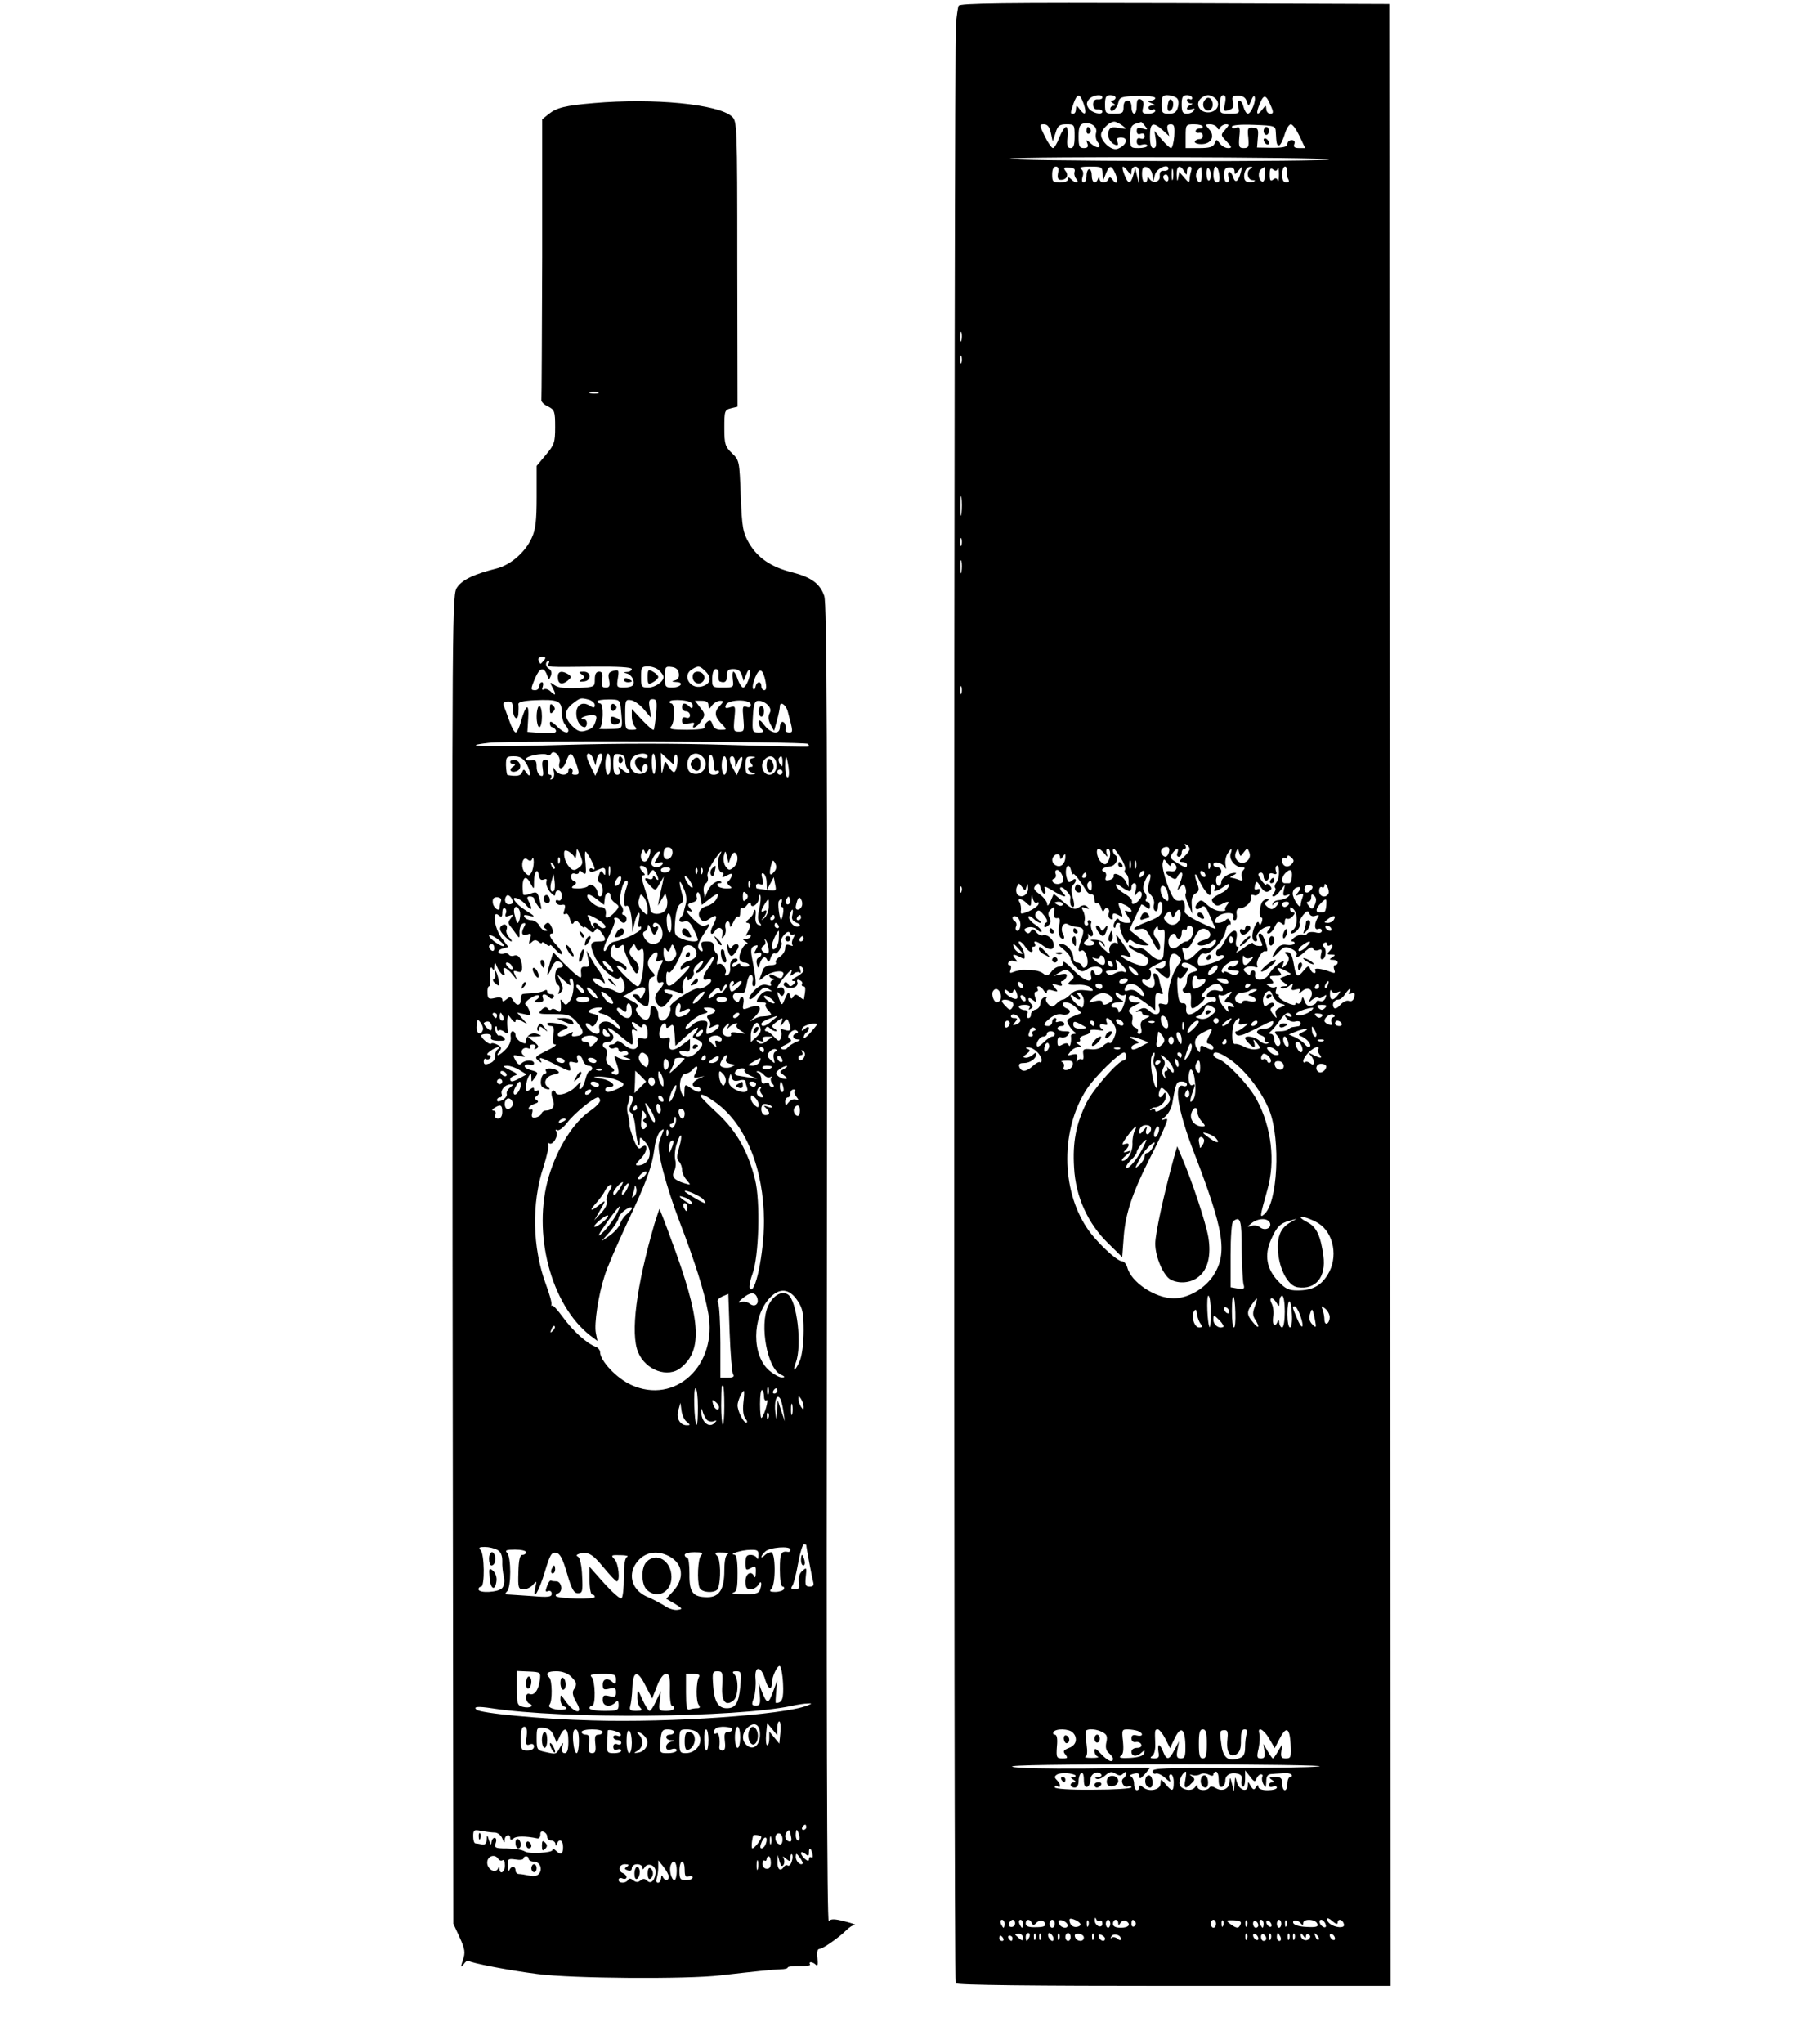 <?xml version="1.0" standalone="no"?>
<!DOCTYPE svg PUBLIC "-//W3C//DTD SVG 20010904//EN"
 "http://www.w3.org/TR/2001/REC-SVG-20010904/DTD/svg10.dtd">
<svg version="1.0" xmlns="http://www.w3.org/2000/svg"
 width="679pt" height="773pt" viewBox="0 0 679 773"
 preserveAspectRatio="xMidYMid meet">

<g transform="translate(0,773) scale(0.1,-0.1)"
fill="#000000" stroke="none">
<path d="M3626 7708 c-3 -7 -7 -38 -10 -68 -8 -75 -9 -7398 -1 -7410 4 -7 295
-10 826 -10 l819 0 -2 3747 -3 3748 -813 3 c-645 2 -813 0 -816 -10z m473
-370 c13 -38 6 -49 -14 -22 -13 17 -14 17 -15 2 0 -10 -4 -18 -10 -18 -12 0
-12 0 1 39 14 39 24 39 38 -1z m71 23 c0 -5 -8 -8 -17 -7 -12 1 -18 -6 -18
-19 0 -13 6 -20 18 -19 9 1 17 -3 17 -8 0 -15 -42 -5 -53 14 -8 12 -7 21 2 32
14 17 51 22 51 7z m50 -1 c0 -5 -6 -10 -12 -10 -9 0 -8 -4 2 -10 10 -6 11 -10
3 -10 -7 0 -13 -5 -13 -11 0 -20 24 -3 30 22 5 22 11 24 73 26 37 1 67 -2 67
-8 0 -5 -8 -9 -17 -10 -15 0 -15 -2 2 -9 18 -8 18 -9 2 -9 -10 -1 -15 -6 -12
-11 4 -6 11 -8 16 -5 5 4 9 1 9 -4 0 -6 -12 -11 -26 -11 -23 0 -25 3 -20 24 4
16 1 26 -9 30 -11 4 -15 -2 -15 -24 0 -17 -4 -30 -10 -30 -5 0 -10 11 -10 25
0 16 -6 25 -15 25 -9 0 -15 -9 -15 -25 0 -22 -4 -25 -35 -25 -33 0 -35 2 -35
35 0 28 4 35 20 35 11 0 20 -4 20 -10z m229 1 c9 -6 11 -18 7 -35 -5 -20 -13
-26 -34 -26 -25 0 -28 3 -28 35 0 29 4 35 21 35 11 0 26 -4 34 -9z m61 -2 c0
-5 -4 -7 -10 -4 -5 3 -10 1 -10 -4 0 -6 6 -11 13 -12 10 0 10 -2 0 -6 -7 -2
-13 -9 -13 -14 0 -4 7 -5 17 -2 11 4 14 3 9 -5 -4 -7 -16 -12 -27 -12 -15 0
-19 7 -19 35 0 28 4 35 20 35 11 0 20 -5 20 -11z m91 -5 c17 -21 0 -49 -31
-49 -31 0 -48 28 -31 49 8 9 21 16 31 16 10 0 23 -7 31 -16z m33 -14 c-7 -32
-5 -34 20 -24 11 4 14 13 10 29 -5 19 -2 23 20 23 17 0 28 -7 32 -22 7 -20 7
-20 17 4 5 14 11 20 13 14 6 -15 -13 -64 -26 -64 -5 0 -12 11 -16 25 -3 14
-11 25 -16 25 -6 0 -7 -11 -4 -25 6 -23 4 -25 -32 -25 -37 0 -38 1 -38 35 0
22 5 35 13 35 9 0 11 -9 7 -30z m174 -12 c10 -23 9 -28 -3 -28 -8 0 -15 8 -15
18 -1 15 -2 15 -15 -2 -21 -28 -26 -16 -9 23 15 36 23 34 42 -11z m-662 -101
c-3 -11 0 -27 6 -34 18 -22 0 -28 -24 -7 -19 17 -21 17 -15 2 5 -13 1 -18 -13
-18 -17 0 -20 7 -20 44 0 34 4 45 18 49 29 6 55 -12 48 -36z m100 28 c18 -14
17 -14 -13 -9 -26 5 -34 3 -39 -11 -8 -20 5 -46 26 -53 9 -3 11 1 7 12 -5 11
-1 16 13 16 31 0 22 -30 -13 -43 -25 -9 -69 35 -61 60 8 21 33 43 49 43 6 0
20 -7 31 -15z m85 -1 c12 -15 11 -16 -9 -10 -17 6 -22 3 -22 -9 0 -11 5 -15
15 -11 9 3 15 0 15 -9 0 -9 -6 -12 -15 -9 -10 4 -15 0 -15 -11 0 -12 6 -16 20
-12 11 3 20 1 20 -4 0 -5 -15 -9 -32 -9 -32 0 -33 1 -33 42 0 34 4 44 20 50
11 3 21 6 21 7 1 1 8 -6 15 -15z m-356 -26 l7 -33 11 33 c8 27 15 32 41 32 30
0 31 -1 31 -45 0 -34 -4 -45 -15 -45 -12 0 -15 9 -12 40 2 22 0 40 -5 40 -6 0
-17 -18 -26 -40 -8 -22 -19 -40 -24 -40 -5 0 -19 20 -31 45 -21 43 -21 45 -3
45 13 0 21 -10 26 -32z m423 10 l25 -23 -6 23 c-4 16 -1 22 12 22 13 0 15 -8
13 -45 -2 -25 -8 -45 -12 -45 -5 0 -21 15 -36 33 l-27 32 5 -32 c3 -23 1 -33
-9 -33 -9 0 -13 14 -13 45 0 51 11 56 48 23z m152 13 c0 -5 -6 -8 -12 -7 -7 0
-14 -3 -15 -9 -1 -5 5 -9 13 -7 8 2 14 -4 14 -11 0 -8 -6 -14 -12 -13 -7 0
-15 -3 -18 -9 -3 -5 8 -10 23 -10 38 -1 55 29 31 56 -16 18 -16 19 4 19 11 0
23 -6 26 -12 5 -10 7 -10 12 0 3 6 13 12 21 12 14 0 13 -3 -2 -20 -18 -20 -18
-21 5 -45 21 -22 21 -25 5 -25 -10 0 -24 8 -31 18 -12 16 -13 16 -19 0 -6 -14
-19 -18 -59 -18 l-51 0 0 45 c0 44 1 45 33 45 17 0 32 -4 32 -9z m276 -21 c2
-43 4 -50 12 -50 5 0 14 18 21 40 6 22 17 40 24 40 7 0 21 -20 33 -45 l21 -45
-23 0 c-17 0 -22 4 -18 15 4 9 0 15 -10 15 -9 0 -16 -7 -16 -14 0 -11 -14 -15
-58 -15 l-57 1 3 37 c3 32 1 37 -18 38 -20 2 -22 -2 -18 -38 3 -34 1 -39 -17
-39 -18 0 -20 5 -17 42 4 35 2 40 -12 35 -9 -4 -16 -2 -16 4 0 6 32 9 83 7 80
-3 82 -4 83 -28z m201 -103 c3 -4 -272 -7 -613 -6 -340 1 -608 4 -594 9 30 9
1197 6 1207 -3z m-1025 -52 c-3 -18 0 -25 11 -25 22 0 31 18 17 34 -8 11 -6
14 15 12 17 -1 23 -5 20 -15 -3 -7 0 -20 6 -27 14 -17 -2 -19 -19 -2 -9 9 -12
9 -12 0 0 -7 -13 -12 -30 -12 -27 0 -30 3 -30 30 0 19 5 30 14 30 9 0 12 -8 8
-25z m169 -2 l1 -28 11 28 c14 34 21 34 36 1 13 -30 6 -47 -10 -24 -8 11 -12
12 -16 3 -2 -7 -11 -13 -19 -13 -8 0 -14 6 -15 13 0 10 -2 10 -6 0 -8 -22 -23
-14 -23 12 0 14 -4 25 -10 25 -5 0 -10 -11 -10 -25 0 -14 -5 -25 -11 -25 -6 0
-8 9 -4 21 5 14 2 25 -6 30 -9 6 3 9 34 9 44 0 47 -1 48 -27z m95 10 c13 -17
13 -17 14 0 0 9 7 17 15 17 10 0 15 -10 14 -32 l-1 -33 -7 30 -7 30 -7 -27
c-10 -36 -20 -35 -34 2 -13 34 -7 39 13 13z m93 -13 l4 -25 6 25 c7 24 51 43
51 22 0 -5 -8 -9 -17 -8 -13 1 -17 -5 -16 -20 2 -22 -26 -30 -39 -10 -5 8 -8
7 -8 -1 0 -7 -4 -13 -10 -13 -5 0 -10 14 -10 31 0 24 4 30 18 27 9 -2 19 -14
21 -28z m78 -17 c-3 -10 -5 -2 -5 17 0 19 2 27 5 18 2 -10 2 -26 0 -35z m42
30 c10 -17 10 -17 11 0 0 9 5 17 11 17 6 0 8 -7 5 -16 -3 -9 -6 -23 -6 -32 -1
-14 -4 -13 -20 6 l-19 22 -4 -22 c-3 -17 -5 -14 -6 10 -1 35 12 42 28 15z m67
-13 c1 -32 -10 -40 -20 -14 -4 9 -1 23 5 30 15 18 14 19 15 -16z m34 0 c0 -31
-15 -30 -16 1 -1 15 3 26 7 23 5 -3 9 -14 9 -24z m32 0 c3 -20 0 -30 -9 -30
-8 0 -13 12 -13 30 0 17 4 30 9 30 5 0 11 -13 13 -30z m58 12 c0 -13 2 -13 16
4 14 18 15 18 8 -6 -9 -36 -21 -45 -29 -21 -8 27 -25 28 -18 1 3 -11 0 -20 -6
-20 -6 0 -11 13 -11 28 0 21 5 28 20 29 12 1 20 -4 20 -15z m63 11 c-20 -7
-16 -43 5 -44 10 0 12 -2 4 -6 -7 -3 -19 -3 -26 0 -19 8 -8 57 13 56 10 0 11
-2 4 -6z m52 -23 c0 -16 -4 -29 -10 -27 -16 6 -18 39 -3 48 7 5 13 9 13 9 0 0
0 -13 0 -30z m48 22 c3 7 5 -3 5 -22 0 -19 -2 -29 -5 -22 -3 9 -9 10 -17 3
-10 -8 -13 -3 -13 19 0 22 3 27 13 19 8 -7 14 -6 17 3z m35 -9 c-1 -10 1 -24
5 -30 5 -9 3 -13 -7 -13 -11 0 -16 9 -16 30 0 17 5 30 11 30 5 0 9 -8 7 -17z
m-448 -29 c0 -8 -4 -12 -10 -9 -5 3 -10 10 -10 16 0 5 5 9 10 9 6 0 10 -7 10
-16z m-783 -611 c-3 -10 -5 -4 -5 12 0 17 2 24 5 18 2 -7 2 -21 0 -30z m0 -85
c-3 -7 -5 -2 -5 12 0 14 2 19 5 13 2 -7 2 -19 0 -25z m0 -570 c-2 -18 -4 -6
-4 27 0 33 2 48 4 33 2 -15 2 -42 0 -60z m0 -120 c-3 -7 -5 -2 -5 12 0 14 2
19 5 13 2 -7 2 -19 0 -25z m0 -100 c-2 -13 -4 -5 -4 17 -1 22 1 32 4 23 2 -10
2 -28 0 -40z m0 -460 c-3 -7 -5 -2 -5 12 0 14 2 19 5 13 2 -7 2 -19 0 -25z
m863 -589 c0 -6 -10 -19 -22 -30 -20 -16 -20 -18 -5 -19 9 0 17 -4 17 -10 0
-14 -5 -13 -39 8 -25 15 -27 20 -16 35 15 21 26 22 19 2 -4 -8 -1 -15 5 -15 6
0 11 7 11 15 0 8 5 15 11 15 5 0 7 5 3 12 -4 7 -3 8 4 4 7 -4 12 -12 12 -17z
m-78 -11 c-5 -20 -17 -24 -27 -8 -8 13 1 27 18 27 9 0 12 -7 9 -19z m-245 -5
c14 -17 14 -17 9 0 -3 9 -1 17 4 17 12 0 13 -30 1 -49 -8 -12 -12 -12 -25 -2
-16 13 -23 51 -10 51 4 0 13 -8 21 -17z m63 -18 c12 -19 19 -39 16 -44 -4 -5
-2 -12 4 -16 5 -3 10 -16 9 -28 l0 -22 -11 22 c-11 22 -49 39 -45 20 1 -6 -7
-13 -17 -15 -14 -3 -17 0 -13 11 3 9 1 18 -6 20 -17 6 -4 18 21 20 22 1 37 33
21 43 -9 5 -13 24 -5 24 2 0 14 -16 26 -35z m415 16 c-7 -22 18 -51 43 -51 12
0 13 -3 5 -11 -6 -6 -9 -18 -5 -27 4 -12 1 -14 -12 -9 -10 4 -23 7 -29 8 -7 0
-3 4 8 9 11 5 14 9 7 9 -22 1 -52 -19 -52 -34 0 -8 -4 -15 -10 -15 -5 0 -10 9
-10 20 0 11 5 20 10 20 6 0 10 7 10 15 0 8 -7 15 -15 15 -8 0 -15 5 -15 10 0
16 34 8 43 -10 5 -10 6 -7 3 9 -3 13 1 32 7 42 15 24 20 24 12 0z m50 6 c13
17 14 17 21 -1 11 -27 -24 -52 -44 -32 -10 9 -12 21 -7 33 8 17 8 17 12 0 5
-18 5 -18 18 0z m-695 -19 c0 -9 4 -8 10 2 9 13 10 13 10 0 0 -25 -16 -41 -33
-34 -17 6 -22 25 -10 37 10 11 23 8 23 -5z m875 -27 c-15 -15 -35 -7 -35 15 0
8 5 12 10 9 6 -3 10 -1 10 5 0 7 5 6 14 -2 12 -11 12 -15 1 -27z m-608 -13
c-3 -7 -5 -2 -5 12 0 14 2 19 5 13 2 -7 2 -19 0 -25z m20 0 c-3 -7 -5 -2 -5
12 0 14 2 19 5 13 2 -7 2 -19 0 -25z m133 11 c0 7 5 9 10 6 18 -11 11 -34 -10
-30 -25 5 -26 -7 -1 -22 15 -10 20 -9 25 2 3 8 10 15 15 15 6 0 4 -16 -5 -37
-12 -31 -12 -35 -1 -20 13 16 15 16 21 1 3 -9 4 -19 1 -24 -3 -4 2 -23 10 -41
l15 -34 -2 33 c-2 23 3 37 14 43 14 8 15 15 8 35 -16 40 -10 53 6 15 8 -18 22
-40 30 -48 12 -13 14 -11 14 12 0 15 4 24 10 20 6 -4 8 -11 5 -16 -9 -14 8
-11 34 8 18 12 23 13 19 2 -2 -8 -13 -19 -24 -24 -42 -22 -46 -26 -33 -41 8
-10 16 -11 29 -4 26 14 34 12 21 -3 -6 -8 -9 -16 -6 -18 2 -3 -6 -5 -20 -4
-13 0 -34 10 -48 23 -21 20 -25 21 -37 7 -16 -19 -5 -32 14 -16 11 9 17 4 32
-31 10 -24 20 -46 22 -49 1 -4 -25 7 -58 23 -33 15 -60 34 -59 41 4 29 -2 46
-13 42 -7 -3 -18 -1 -23 3 -17 11 -52 115 -47 137 4 19 5 19 18 0 8 -10 14
-13 14 -6z m147 -11 c-3 -8 -6 -5 -6 6 -1 11 2 17 5 13 3 -3 4 -12 1 -19z
m-518 -24 c1 9 26 -23 48 -59 6 -11 16 -19 22 -17 6 1 11 -7 11 -19 0 -11 4
-18 9 -15 5 3 12 -4 16 -17 4 -13 8 -17 12 -9 7 17 24 5 17 -12 -3 -8 0 -17 6
-21 6 -3 10 -3 9 2 -3 19 2 23 21 13 18 -10 19 -9 10 15 -14 36 -13 36 15 23
26 -12 36 -34 10 -24 -13 5 -13 2 1 -19 16 -24 15 -25 -4 -25 -12 0 -24 5 -28
11 -5 8 -10 6 -16 -5 -6 -10 -7 -20 -4 -23 3 -4 6 -1 6 5 0 7 5 12 11 12 5 0
8 -3 5 -8 -2 -4 3 -23 11 -42 9 -20 17 -29 20 -22 4 10 8 10 20 1 8 -7 26 -13
39 -14 23 -1 24 0 7 12 -10 6 -28 20 -39 29 l-22 18 21 45 c12 25 23 48 24 50
1 2 9 -2 18 -9 12 -10 15 -10 15 4 0 9 -5 16 -11 16 -5 0 -7 5 -4 10 4 6 2 17
-4 24 -8 9 -8 22 -2 39 15 40 31 42 19 3 -9 -29 -8 -37 6 -51 9 -10 14 -25 11
-35 -3 -10 -1 -21 5 -25 6 -3 10 3 10 14 0 12 4 21 9 21 6 0 9 -12 8 -27 -2
-23 -11 -31 -55 -48 -54 -20 -69 -36 -29 -28 18 4 26 -4 46 -44 18 -35 26 -43
29 -30 2 10 -4 27 -13 37 -13 14 -14 23 -6 37 7 11 11 13 11 4 0 -7 6 -11 14
-8 14 6 14 0 7 -95 -2 -26 -26 -22 -56 8 -14 14 -30 22 -36 19 -5 -4 -16 -1
-24 5 -9 7 -15 8 -15 2 0 -5 15 -15 33 -23 38 -15 49 -29 36 -45 -7 -9 -18 -9
-45 1 -41 14 -74 42 -35 30 26 -8 26 -7 -17 55 -20 29 -23 30 -17 10 4 -14 4
-22 0 -18 -13 12 -34 -12 -28 -30 4 -12 -1 -10 -20 7 -15 14 -24 27 -21 30 3
3 10 -1 15 -9 9 -13 10 -13 6 0 -2 8 -17 15 -33 16 -16 1 -23 0 -16 -3 19 -7
14 -19 -8 -19 -21 0 -26 11 -10 21 5 3 8 11 6 18 -1 7 -1 9 1 5 10 -17 23 -7
15 10 -5 9 -7 23 -5 30 3 6 0 12 -7 12 -6 0 -8 -4 -5 -10 3 -5 1 -10 -6 -10
-6 0 -9 8 -6 19 2 10 0 26 -6 36 -8 15 -7 17 9 11 14 -5 16 -4 8 4 -9 9 -17 9
-32 -1 -17 -11 -25 -8 -58 19 l-38 32 -12 -28 c-8 -17 -13 -21 -13 -10 -1 9
-13 25 -28 36 -23 17 -26 23 -15 34 10 10 14 9 18 -10 4 -12 10 -22 15 -22 5
0 5 8 2 17 -6 14 -1 13 29 -5 39 -24 59 -29 40 -10 -20 20 -13 32 8 13 11 -10
20 -23 19 -29 -3 -22 1 -36 10 -36 6 0 5 15 -1 36 -7 25 -6 40 1 47 16 16 13
31 -4 17 -12 -10 -15 -7 -21 14 -8 34 8 60 17 26 4 -14 7 -21 8 -16z m770 -30
c-6 -8 -9 -17 -6 -21 4 -3 2 -12 -4 -20 -7 -8 -8 -13 -1 -13 5 0 17 10 26 23
l17 22 -5 -23 c-4 -19 -1 -22 12 -17 13 5 14 3 5 -6 -6 -6 -22 -12 -34 -13
-12 0 -24 -7 -25 -14 -1 -7 0 -8 3 -2 2 5 10 10 16 10 6 0 4 -7 -5 -17 -14
-14 -20 -14 -33 -3 -13 11 -13 15 -3 21 9 6 9 9 1 9 -6 0 -15 -5 -19 -12 -10
-16 -12 -58 -2 -58 4 0 4 -8 1 -17 -5 -13 -8 -14 -11 -3 -3 8 -9 2 -17 -16
-12 -30 -10 -54 6 -54 4 0 6 6 3 13 -5 15 19 40 43 43 11 2 12 -1 2 -12 -8
-10 -8 -14 0 -14 6 0 17 11 23 25 9 19 14 22 25 14 10 -9 13 -8 13 5 0 10 4
15 9 12 5 -3 14 1 21 9 9 10 9 15 1 15 -6 0 -11 5 -11 12 0 9 3 9 13 0 17 -18
16 -65 -2 -79 -9 -7 -11 -13 -5 -13 16 0 37 27 30 38 -3 5 3 19 13 31 15 18
20 19 24 6 4 -9 13 -12 23 -8 12 4 15 3 10 -5 -15 -24 -15 -51 0 -45 8 3 14 0
14 -7 0 -8 -9 -10 -24 -6 -14 3 -28 1 -31 -4 -4 -6 -11 -8 -16 -5 -5 4 -19 -1
-31 -9 -12 -9 -17 -16 -10 -16 7 0 11 -4 8 -9 -3 -4 -16 -6 -29 -4 -17 3 -28
-2 -41 -21 -20 -32 -14 -34 13 -4 18 18 24 20 46 10 15 -7 23 -17 20 -22 -11
-18 8 -11 33 13 16 14 26 18 29 10 2 -7 11 -9 20 -6 13 5 15 2 10 -16 -3 -14
-1 -21 6 -18 14 4 16 39 3 48 -4 4 -3 10 3 13 6 4 11 2 11 -4 0 -6 5 -8 10 -5
14 9 13 -8 -2 -23 -9 -9 -8 -12 8 -12 16 0 17 -2 4 -10 -13 -8 -12 -10 3 -10
9 0 17 -4 17 -10 0 -5 -4 -10 -10 -10 -5 0 -6 -8 -3 -17 5 -13 3 -15 -13 -9
-35 14 -66 17 -59 6 3 -5 2 -10 -3 -10 -6 0 -13 7 -16 16 -5 14 -9 12 -25 -7
-23 -28 -28 -25 -36 20 -7 41 -13 51 -28 51 -8 0 -8 -3 -2 -8 15 -10 13 -28
-4 -44 -12 -11 -13 -10 -8 5 6 16 5 16 -17 2 -12 -8 -28 -26 -35 -38 -15 -28
-58 -30 -53 -3 2 9 -2 16 -8 16 -5 0 -10 -5 -10 -11 0 -8 -5 -7 -15 1 -13 11
-13 15 -3 21 7 5 21 6 32 3 11 -4 16 -2 12 4 -8 14 17 59 31 55 9 -3 9 5 1 31
-6 20 -15 36 -20 36 -11 0 -10 -7 2 -30 8 -16 7 -19 -10 -17 -11 1 -20 5 -20
10 0 5 -17 -3 -37 -19 -21 -15 -32 -20 -24 -11 8 11 9 17 2 17 -6 0 -8 11 -4
30 9 46 -20 38 -46 -12 -8 -16 -18 -28 -23 -28 -4 0 -8 -7 -8 -15 0 -9 6 -12
15 -9 8 4 15 2 15 -4 0 -13 -89 -42 -96 -31 -10 16 6 48 21 43 20 -8 74 49 81
85 4 17 10 28 15 25 5 -3 6 2 3 11 -5 12 -10 13 -17 6 -6 -6 -19 -11 -29 -11
-15 0 -16 3 -7 18 14 22 73 27 65 5 -3 -7 -1 -13 5 -13 6 0 9 10 7 23 -2 14 2
22 12 22 21 0 48 27 42 43 -3 7 1 10 11 7 8 -4 17 1 21 11 4 11 2 15 -8 11
-10 -4 -12 0 -9 14 5 19 7 19 22 -5 12 -18 21 -22 31 -16 12 7 12 12 2 22 -6
6 -12 8 -12 3 0 -10 -29 26 -30 38 0 4 5 7 10 7 6 0 10 -7 10 -15 0 -8 5 -15
10 -15 6 0 10 7 10 16 0 11 5 14 16 10 11 -4 15 -2 11 8 -3 8 -3 17 1 21 13
13 14 -46 1 -61z m-810 24 c6 -17 4 -25 -8 -29 -9 -4 -20 -2 -26 3 -7 7 -6 12
2 15 7 2 9 11 6 19 -3 8 0 14 6 14 7 0 15 -10 20 -22z m303 0 c-7 -7 -12 -8
-12 -2 0 6 3 14 7 17 3 4 9 5 12 2 2 -3 -1 -11 -7 -17z m238 1 c0 -6 -4 -7
-10 -4 -5 3 -10 11 -10 16 0 6 5 7 10 4 6 -3 10 -11 10 -16z m327 -4 c-1 -14
-5 -25 -10 -25 -4 0 -11 0 -17 0 -14 0 -13 23 2 38 19 19 27 14 25 -13z m-777
5 c0 -5 -5 -10 -11 -10 -5 0 -7 5 -4 10 3 6 8 10 11 10 2 0 4 -4 4 -10z m20
-42 c0 -16 -3 -19 -11 -11 -6 6 -8 16 -5 22 11 17 16 13 16 -11z m-247 -1 c4
14 5 13 6 -5 1 -25 -24 -41 -40 -25 -5 5 -7 18 -3 28 7 17 8 17 20 1 11 -16
13 -16 17 1z m389 -17 c5 0 8 7 8 15 0 8 5 15 11 15 7 0 9 -10 5 -27 -5 -20
-4 -24 3 -13 13 20 28 3 15 -17 -13 -21 -36 -29 -32 -13 2 7 -10 20 -26 29
-16 9 -32 23 -34 30 -3 10 2 10 19 -2 13 -10 27 -17 31 -17z m687 4 c-14 -17
-30 -9 -23 11 3 7 12 11 20 8 11 -4 12 -9 3 -19z m66 -14 c-11 -18 -35 -11
-35 11 0 11 5 17 10 14 6 -3 10 0 10 7 0 8 5 6 11 -5 5 -9 7 -22 4 -27z
m-1388 8 c-3 -8 -6 -5 -6 6 -1 11 2 17 5 13 3 -3 4 -12 1 -19z m777 6 c3 -9 6
-23 6 -31 0 -13 -3 -13 -15 -3 -16 13 -21 50 -6 50 5 0 12 -7 15 -16z m496 -9
c-11 -13 -10 -14 5 -8 15 5 17 3 12 -11 -4 -10 -7 -23 -7 -29 -1 -19 -30 25
-30 44 0 10 6 19 13 22 18 7 21 -1 7 -18z m-988 -39 c6 4 9 1 6 -6 -2 -6 -18
-18 -36 -26 -30 -12 -33 -12 -30 4 1 9 -1 23 -5 30 -12 17 9 15 27 -4 15 -14
16 -13 17 13 2 24 2 24 6 5 3 -12 9 -19 15 -16z m1052 -7 c-9 -19 -11 -20 -23
-5 -9 11 -10 16 -2 16 6 0 11 8 11 17 0 13 3 14 12 5 8 -8 8 -18 2 -33z m43
-4 c-1 -14 -5 -25 -10 -25 -4 0 -11 0 -17 0 -15 0 -12 16 6 34 21 21 23 20 21
-9z m-997 5 c0 -5 -7 -7 -15 -4 -8 4 -15 8 -15 10 0 2 7 4 15 4 8 0 15 -4 15
-10z m855 0 c-3 -5 -10 -10 -16 -10 -5 0 -9 5 -9 10 0 6 7 10 16 10 8 0 12 -4
9 -10z m-888 -32 c-1 -15 3 -22 12 -20 10 2 12 -5 8 -24 -6 -31 0 -54 14 -54
6 0 6 7 0 18 -12 23 2 48 20 36 8 -4 22 -9 31 -9 28 -2 31 -11 19 -46 -14 -40
-14 -52 -1 -44 16 10 33 -46 19 -59 -8 -8 -13 -8 -16 2 -3 6 -11 12 -19 12 -8
0 -14 8 -14 18 -1 24 -24 52 -45 52 -14 0 -12 -4 9 -21 14 -11 26 -27 26 -34
0 -8 10 -23 21 -34 19 -18 24 -18 44 -5 22 14 55 10 55 -6 0 -15 -24 -24 -28
-12 -7 21 -20 13 -15 -8 9 -33 -28 -20 -70 25 -21 22 -36 33 -35 25 2 -8 -5
-14 -14 -15 -9 0 -24 -9 -31 -20 -12 -15 -18 -17 -29 -8 -8 7 -23 12 -33 13
-11 0 -29 1 -40 2 -11 0 -29 -3 -39 -7 -16 -7 -18 -5 -13 8 3 9 2 17 -4 17 -6
0 -7 5 -4 11 4 6 14 8 22 4 13 -4 14 -3 3 10 -14 17 -7 19 20 5 16 -9 18 -7
15 11 -2 12 -9 27 -16 35 -6 8 -7 14 -3 14 5 0 15 -9 22 -20 7 -11 17 -20 23
-20 5 0 7 5 4 10 -3 6 -1 10 5 10 6 0 8 5 5 10 -9 15 7 12 29 -5 26 -20 44
-19 42 3 -1 21 -26 41 -41 35 -7 -2 -18 3 -25 12 -10 13 -15 13 -21 3 -6 -9
-11 -10 -19 -2 -8 8 -6 13 10 17 11 3 27 -1 35 -10 8 -8 15 -10 15 -5 0 5 -11
17 -25 26 -14 9 -25 22 -25 28 0 6 8 4 18 -5 10 -10 22 -17 27 -17 5 0 1 6 -8
13 -11 8 -14 17 -8 26 8 12 13 11 30 -10 11 -13 15 -25 10 -27 -5 -2 -9 -8 -9
-14 0 -6 6 -6 15 2 10 8 12 17 5 30 -6 11 -5 21 2 28 16 16 18 15 15 -10z
m458 -5 c10 24 23 21 21 -4 -2 -32 -31 -48 -52 -27 -14 14 -14 18 -3 31 12 13
15 13 20 -2 6 -15 7 -14 14 2z m-585 -39 c0 -13 -5 -24 -11 -24 -6 0 -9 7 -6
15 4 8 2 17 -3 20 -16 10 -11 25 5 19 8 -4 15 -17 15 -30z m1185 17 c-3 -6
-14 -11 -23 -11 -15 1 -15 2 2 15 21 16 32 13 21 -4z m-532 -33 c6 -17 -11
-48 -25 -48 -6 0 -19 -7 -29 -16 -21 -19 -39 -11 -39 16 0 22 22 39 28 22 6
-20 22 -13 22 9 0 11 5 17 10 14 6 -3 10 -1 10 4 0 15 17 14 23 -1z m522 2 c3
-5 2 -10 -4 -10 -5 0 -13 5 -16 10 -3 6 -2 10 4 10 5 0 13 -4 16 -10z m-457
-21 c2 -11 -6 -19 -22 -23 -15 -4 -26 -10 -26 -15 0 -12 36 -7 54 8 9 8 16 9
16 3 0 -15 -28 -35 -40 -27 -5 3 -21 -5 -34 -19 -23 -26 -46 -34 -46 -17 0 5
-3 17 -6 25 -4 12 -2 15 9 10 10 -4 20 7 33 35 14 30 24 40 39 39 11 -2 21
-10 23 -19z m87 -18 c3 -5 1 -12 -5 -16 -5 -3 -10 1 -10 9 0 18 6 21 15 7z
m276 -32 c-12 -12 -25 -18 -28 -15 -4 3 2 13 13 21 29 22 41 18 15 -6z m-1086
-9 c16 -17 16 -20 3 -15 -9 4 -19 13 -22 21 -7 19 -2 18 19 -6z m604 -56 c-22
-27 -41 -87 -40 -123 1 -29 -1 -33 -19 -28 -17 4 -20 2 -15 -13 8 -26 -13 -35
-36 -14 -16 14 -23 15 -41 5 -13 -6 -15 -9 -5 -7 9 3 17 1 17 -4 0 -6 8 -10
18 -11 14 0 13 -3 -5 -11 -17 -8 -21 -17 -17 -34 4 -15 2 -24 -6 -24 -6 0 -9
4 -6 9 3 5 -1 12 -10 15 -10 4 -14 14 -11 26 3 11 1 23 -4 26 -15 9 -10 20 14
32 l22 11 -22 0 c-13 1 -23 7 -23 15 0 20 22 14 64 -17 l36 -28 0 35 c0 29 3
34 17 29 13 -5 15 -3 8 13 -4 10 -8 28 -10 38 -1 11 -7 22 -14 24 -9 3 -11 -2
-6 -17 9 -30 -2 -43 -26 -31 -22 12 -26 32 -5 24 8 -3 16 3 19 15 3 11 0 22
-5 23 -5 2 7 11 27 21 35 17 36 17 33 0 -2 -12 -11 -17 -23 -15 -19 3 -19 2 2
-17 33 -31 42 -26 37 21 -4 46 11 65 34 42 12 -12 12 -17 1 -30z m-279 10 c0
-18 -11 -18 -36 2 -16 13 -16 15 -1 10 9 -3 17 -1 17 5 0 6 5 7 10 4 6 -3 10
-13 10 -21z m548 13 c15 6 15 5 3 -10 -19 -24 -31 -21 -30 6 0 12 3 17 5 10 3
-7 13 -9 22 -6z m-518 -28 c0 -6 -4 -7 -10 -4 -5 3 -10 11 -10 16 0 6 5 7 10
4 6 -3 10 -11 10 -16z m50 -21 c0 -5 -4 -6 -10 -3 -5 3 -19 1 -31 -5 -15 -9
-24 -9 -32 -1 -8 8 -3 11 17 11 24 0 26 3 20 23 -7 22 -6 22 15 3 11 -11 21
-23 21 -28z m420 27 c-7 -8 -16 -13 -20 -10 -5 3 -11 1 -15 -5 -4 -6 5 -10 21
-10 20 0 25 -3 17 -11 -8 -8 -17 -8 -32 0 -12 7 -21 9 -21 5 0 -4 -3 -4 -7 -1
-10 11 24 43 47 44 18 2 19 -1 10 -12z m-164 -10 c19 -14 19 -15 -3 -21 -16
-4 -23 -14 -23 -30 0 -12 -5 -26 -10 -29 -14 -9 -2 -25 14 -19 9 4 13 -5 11
-30 -1 -29 1 -33 15 -26 9 5 22 16 30 24 10 13 10 16 -1 16 -7 0 -3 10 11 25
27 29 55 32 64 9 5 -13 1 -15 -18 -10 -15 4 -28 0 -36 -9 -12 -15 -4 -20 23
-16 4 0 7 -4 7 -10 0 -6 -6 -9 -12 -6 -7 2 -28 -9 -46 -25 -37 -32 -58 -32
-55 -1 2 13 -3 20 -13 19 -12 -1 -17 12 -20 54 -2 30 -1 50 4 44 5 -8 13 -4
25 12 15 21 16 24 2 24 -8 0 -15 5 -15 10 0 15 23 12 46 -5z m-211 -33 c-6 -7
-35 18 -35 31 0 5 9 2 20 -8 11 -10 18 -20 15 -23z m299 24 c-6 -16 -34 -30
-34 -18 0 5 5 13 12 20 16 16 29 15 22 -2z m-550 -42 c-21 -17 -17 -20 23 -18
20 1 43 -4 50 -12 13 -12 9 -13 -22 -9 -27 3 -41 -1 -55 -15 -11 -11 -24 -20
-29 -20 -5 0 -17 -7 -25 -16 -14 -13 -18 -14 -31 -1 -8 8 -11 18 -7 22 4 4 0
6 -8 3 -8 -3 -15 -13 -15 -24 0 -10 -8 -20 -18 -22 -9 -2 -17 -10 -17 -18 0
-8 -4 -14 -10 -14 -5 0 -7 7 -4 15 4 9 0 15 -9 15 -9 0 -19 5 -22 10 -4 6 5
10 20 10 17 0 24 -4 19 -12 -5 -7 -3 -8 5 -3 9 5 10 10 2 18 -17 17 -13 31 5
16 15 -12 16 -11 10 9 -5 14 -3 22 4 22 6 0 8 5 5 10 -3 6 -2 10 4 10 5 0 15
-8 20 -17 7 -11 11 -13 11 -5 0 9 7 11 22 6 21 -6 22 -5 8 11 -14 17 -13 17 9
10 16 -5 21 -4 17 4 -4 6 -3 11 2 11 6 0 12 7 16 15 4 12 0 14 -22 10 l-27 -6
24 14 c21 12 26 12 41 -2 14 -13 15 -18 4 -27z m809 35 l21 -12 -23 -9 c-23
-8 -24 -9 -5 -23 19 -14 19 -14 -1 -15 -11 -1 -14 -4 -7 -7 7 -3 20 1 29 9 14
11 16 11 11 -3 -5 -13 -2 -16 14 -11 16 4 19 2 13 -9 -6 -9 -2 -8 11 3 25 21
47 2 31 -28 -9 -17 -9 -18 6 -5 10 8 20 11 24 8 3 -4 12 -2 20 5 11 8 12 7 7
-6 -4 -10 -13 -15 -20 -12 -8 3 -14 2 -14 -3 0 -5 -9 -11 -19 -14 -13 -3 -21
2 -26 17 -6 18 -8 19 -12 3 -2 -9 -9 -15 -14 -12 -5 4 -9 2 -9 -3 0 -5 -15 -2
-34 7 -18 9 -32 19 -29 24 2 4 0 7 -6 7 -6 0 -7 7 -4 17 4 9 2 14 -3 10 -6 -3
-16 -2 -24 4 -12 7 -12 9 4 9 15 0 16 3 6 15 -11 13 -8 15 15 15 23 0 26 2 15
15 -15 18 -7 19 23 4z m-333 -29 c0 -5 7 -7 15 -4 22 9 18 -14 -4 -26 -28 -14
-31 -13 -31 15 0 14 5 25 10 25 6 0 10 -4 10 -10z m-265 -10 c-3 -5 -13 -10
-21 -10 -8 0 -12 5 -9 10 3 6 13 10 21 10 8 0 12 -4 9 -10z m380 0 c8 -13 -15
-13 -35 0 -12 8 -11 10 7 10 12 0 25 -4 28 -10z m-775 -21 c0 -6 -4 -7 -10 -4
-5 3 -10 11 -10 16 0 6 5 7 10 4 6 -3 10 -11 10 -16z m1153 6 c-3 -9 -8 -14
-10 -11 -3 3 -2 9 2 15 9 16 15 13 8 -4z m-853 -5 c0 -5 -4 -10 -9 -10 -6 0
-13 5 -16 10 -3 6 1 10 9 10 9 0 16 -4 16 -10z m145 -10 c22 -24 14 -38 -9
-15 -10 10 -24 14 -36 10 -15 -5 -18 -3 -14 9 8 22 37 20 59 -4z m415 16 c0
-3 -4 -8 -10 -11 -5 -3 -10 -1 -10 4 0 6 5 11 10 11 6 0 10 -2 10 -4z m260 -6
c0 -5 -5 -10 -11 -10 -5 0 -7 5 -4 10 3 6 8 10 11 10 2 0 4 -4 4 -10z m-1206
-26 c7 -17 0 -34 -14 -34 -11 0 -21 30 -14 41 8 14 21 11 28 -7z m49 8 c3 9 7
8 12 -5 4 -10 5 -20 2 -23 -8 -8 -47 15 -47 28 0 7 4 7 14 -1 11 -9 15 -9 19
1z m907 -4 c-21 -9 -22 -12 -7 -15 9 -3 17 -9 17 -15 0 -6 -10 -8 -25 -4 -14
4 -25 2 -25 -3 0 -6 -7 -8 -15 -4 -23 8 -13 38 13 39 12 1 25 4 29 8 3 3 13 6
22 5 10 0 6 -5 -9 -11z m104 -43 c21 -6 21 -6 -1 -15 -16 -6 -21 -15 -17 -27
5 -16 4 -16 -10 1 -12 15 -13 22 -4 27 7 5 9 11 5 15 -3 4 -13 1 -21 -5 -12
-10 -15 -8 -18 11 -2 13 4 28 12 35 12 10 17 8 24 -12 5 -13 19 -26 30 -30z
m214 42 c15 6 15 5 3 -10 -19 -24 -31 -21 -30 6 0 12 3 17 5 10 3 -7 13 -9 22
-6z m46 1 c-5 -7 -2 -9 8 -5 12 4 14 1 11 -14 -4 -13 -11 -18 -21 -14 -8 3
-22 -4 -32 -15 -11 -13 -21 -17 -25 -10 -8 13 2 30 18 30 7 0 18 9 25 20 7 11
15 20 18 20 3 0 2 -5 -2 -12z m-1004 -34 c0 -13 -3 -24 -7 -24 -11 0 -43 32
-43 44 0 6 5 5 12 -2 17 -17 33 -15 18 3 -11 13 -10 14 4 9 9 -3 16 -17 16
-30z m103 17 c9 -9 9 -14 -3 -21 -20 -13 -30 -12 -30 0 0 6 -11 8 -27 4 -28
-7 -28 -7 -8 13 22 21 49 23 68 4z m52 7 c11 10 -4 -51 -16 -62 -6 -6 -9 -6
-9 2 0 7 -7 12 -16 12 -8 0 -12 5 -9 10 3 6 16 10 28 10 20 1 20 2 5 11 -10 5
-18 15 -18 21 0 7 4 7 13 -1 8 -6 17 -7 22 -3z m390 -8 c-16 -17 -16 -20 -2
-20 9 0 19 -5 23 -12 5 -7 2 -9 -9 -5 -12 4 -15 1 -11 -11 4 -12 -1 -10 -15 7
-20 22 -30 58 -13 47 4 -2 14 -1 22 5 23 14 25 11 5 -11z m-765 -11 c0 -6 -4
-7 -10 -4 -5 3 -10 11 -10 16 0 6 5 7 10 4 6 -3 10 -11 10 -16z m-53 -7 c7 -5
9 -13 3 -21 -7 -12 -11 -12 -24 2 -9 8 -16 18 -16 21 0 8 23 7 37 -2z m243
-22 l21 -21 -30 -12 c-25 -11 -28 -15 -19 -32 6 -11 16 -23 22 -27 8 -5 7 -8
-1 -8 -7 0 -12 -3 -12 -7 3 -19 -3 -47 -8 -36 -3 9 -10 10 -24 3 -16 -9 -19
-7 -19 11 0 14 5 19 14 16 8 -3 20 1 26 9 10 12 8 14 -14 14 -14 0 -26 5 -26
10 0 6 7 10 16 10 8 0 12 5 9 11 -4 6 -14 8 -22 5 -8 -3 -11 -1 -8 4 3 6 1 10
-4 10 -6 0 -11 -7 -11 -15 0 -8 -7 -15 -15 -15 -21 0 -19 9 8 30 13 11 31 17
43 14 26 -7 43 13 20 22 -9 3 -16 10 -16 15 0 16 30 9 50 -11z m520 0 c13 -9
12 -13 -7 -29 -15 -13 -31 -17 -45 -13 -18 5 -19 7 -6 10 9 2 20 12 23 23 7
21 13 23 35 9z m422 -2 c-9 -9 -15 -9 -24 0 -9 9 -7 12 12 12 19 0 21 -3 12
-12z m-56 -13 c-11 -8 -29 -15 -40 -15 -36 0 7 25 49 29 6 0 1 -6 -9 -14z
m-1096 -35 c0 -4 -7 -11 -16 -14 -14 -5 -15 -4 -4 9 10 12 10 15 -4 15 -10 0
-14 5 -11 10 7 12 35 -5 35 -20z m1025 20 c4 -6 -1 -7 -12 -3 -15 6 -16 4 -5
-9 7 -9 21 -14 32 -11 11 3 20 0 20 -6 0 -6 -4 -12 -10 -12 -5 -1 -14 -2 -19
-3 -5 0 -13 -4 -17 -8 -4 -5 -19 -8 -32 -8 -23 0 -24 -1 -10 -17 9 -10 13 -24
11 -31 -7 -17 -23 -4 -23 19 0 10 -6 19 -12 19 -9 0 -9 3 -3 8 6 4 21 22 34
40 23 33 35 39 46 22z m115 -4 c-7 -7 -14 -6 -21 1 -9 9 -7 12 9 10 14 -1 18
-5 12 -11z m43 -3 c-7 -3 -9 -11 -6 -19 4 -10 0 -12 -11 -8 -9 3 -16 9 -16 13
0 14 23 30 34 24 7 -5 6 -8 -1 -10z m-625 -22 c3 -16 -1 -22 -10 -19 -7 3 -15
15 -16 27 -3 16 1 22 10 19 7 -3 15 -15 16 -27z m-206 -3 c12 -18 12 -29 3
-51 -6 -15 -14 -25 -18 -21 -3 3 -14 -1 -23 -10 -10 -11 -29 -16 -48 -14 -28
3 -31 0 -28 -21 2 -13 -1 -21 -6 -17 -6 3 -13 0 -16 -6 -4 -7 -4 -3 -2 8 3 18
0 20 -18 16 -19 -5 -19 -4 -7 11 7 9 21 17 30 17 14 0 14 2 1 10 -11 7 -11 10
-2 10 7 0 10 4 7 10 -3 5 6 12 20 16 13 3 22 10 19 15 -3 5 10 6 28 4 18 -3
27 -3 21 1 -19 9 -16 27 3 20 12 -4 15 -2 10 9 -8 23 10 18 26 -7z m38 0 c0
-13 -23 -5 -28 10 -2 7 2 10 12 6 9 -3 16 -11 16 -16z m360 12 c0 -5 -4 -10
-10 -10 -5 0 -10 5 -10 10 0 6 5 10 10 10 6 0 10 -4 10 -10z m40 -5 c-7 -8
-18 -15 -24 -15 -6 0 -2 7 8 15 25 19 32 19 16 0z m37 1 c-4 -10 1 -12 16 -9
22 4 22 4 3 -11 -11 -9 -24 -16 -29 -16 -4 0 -6 -4 -3 -9 8 -13 23 -9 83 22
61 31 64 32 57 12 -4 -8 -17 -15 -29 -15 -31 0 -41 -17 -15 -25 11 -4 18 -11
15 -16 -4 -5 0 -9 7 -10 10 0 10 -2 1 -6 -7 -2 -20 3 -29 11 -15 15 -54 22
-54 10 0 -7 27 -34 34 -34 3 0 3 8 0 18 -5 14 -3 14 11 -3 15 -19 15 -20 -4
-23 -11 -2 -30 2 -43 9 -13 7 -29 12 -36 11 -15 -4 -14 65 1 86 13 16 20 15
14 -2z m-867 -5 c0 -6 -4 -13 -10 -16 -5 -3 -10 1 -10 9 0 9 5 16 10 16 6 0
10 -4 10 -9z m289 -17 c2 -2 -8 -4 -22 -4 -18 0 -27 5 -27 15 0 13 4 14 23 4
12 -6 24 -13 26 -15z m31 16 c0 -5 -2 -10 -4 -10 -3 0 -8 5 -11 10 -3 6 -1 10
4 10 6 0 11 -4 11 -10z m227 4 c-3 -3 -12 -4 -19 -1 -8 3 -5 6 6 6 11 1 17 -2
13 -5z m110 -26 c-3 -7 -5 -2 -5 12 0 14 2 19 5 13 2 -7 2 -19 0 -25z m43 7
c-13 -14 -25 -23 -27 -21 -8 8 22 46 36 46 10 0 7 -8 -9 -25z m235 15 c-3 -5
-11 -10 -16 -10 -6 0 -7 5 -4 10 3 6 11 10 16 10 6 0 7 -4 4 -10z m320 0 c3
-5 -1 -10 -9 -10 -9 0 -16 5 -16 10 0 6 4 10 9 10 6 0 13 -4 16 -10z m-1163
-28 c-7 -2 -10 -8 -6 -13 3 -5 0 -9 -5 -9 -13 0 -13 3 -5 24 3 9 11 13 17 9 8
-5 7 -8 -1 -11z m1068 -14 c0 -19 -16 -5 -17 14 -2 18 0 20 7 8 5 -8 10 -18
10 -22z m-406 -5 c-12 -25 -12 -28 1 -31 8 -2 15 -8 15 -13 0 -12 -7 -11 -31
1 -15 9 -19 7 -19 -7 0 -15 -2 -16 -10 -3 -17 26 -11 49 18 64 39 21 43 20 26
-11z m356 15 c-18 -8 -21 -12 -10 -16 22 -8 43 -32 35 -40 -3 -4 -12 0 -18 8
-7 9 -23 20 -37 27 l-25 11 25 10 c14 6 32 11 40 11 8 0 4 -5 -10 -11z m-940
-8 c0 -5 -4 -10 -10 -10 -5 0 -19 -9 -31 -21 -11 -11 -23 -19 -25 -16 -9 8 8
37 22 37 8 0 14 5 14 10 0 6 7 10 15 10 8 0 15 -4 15 -10z m409 -37 c-16 -18
-28 -16 -24 5 2 9 4 24 5 32 0 12 4 11 15 -4 11 -14 12 -23 4 -33z m71 14 c0
-18 -2 -19 -10 -7 -13 20 -13 43 0 35 6 -3 10 -16 10 -28z m-153 2 l28 -11
-25 -13 c-30 -17 -40 -18 -40 -6 0 5 8 11 18 14 14 3 13 6 -8 15 -33 14 -10
15 27 1z m123 -4 c0 -8 -4 -15 -10 -15 -5 0 -10 7 -10 15 0 8 5 15 10 15 6 0
10 -7 10 -15z m433 -6 c3 -12 1 -19 -5 -17 -13 5 -20 38 -8 38 4 0 10 -9 13
-21z m-233 1 c0 -5 -5 -10 -11 -10 -5 0 -7 5 -4 10 3 6 8 10 11 10 2 0 4 -4 4
-10z m367 4 c-3 -3 -12 -4 -19 -1 -8 3 -5 6 6 6 11 1 17 -2 13 -5z m-1046 -37
c-8 -8 -11 -7 -11 4 0 20 13 34 18 19 3 -7 -1 -17 -7 -23z m535 -19 c-19 -27
-20 -22 -4 23 8 23 13 28 16 17 2 -10 -4 -28 -12 -40z m428 36 c9 -22 -3 -32
-14 -14 -12 19 -12 30 -1 30 5 0 12 -7 15 -16z m-1002 -21 c10 -9 18 -23 18
-31 0 -9 -3 -13 -6 -9 -3 3 -15 -3 -27 -14 -25 -23 -43 -24 -51 -4 -4 11 1 15
17 15 24 0 47 17 47 34 0 6 -5 5 -12 -2 -7 -7 -19 -12 -27 -12 -13 1 -13 3 2
14 14 11 15 15 5 19 -10 4 -10 6 1 6 8 1 23 -6 33 -16z m315 11 c-3 -3 -12 -4
-19 -1 -8 3 -5 6 6 6 11 1 17 -2 13 -5z m593 -9 c10 -12 10 -15 -3 -15 -8 0
-20 7 -27 15 -10 12 -10 15 3 15 8 0 20 -7 27 -15z m157 8 c-4 -3 -2 -12 4
-20 14 -16 5 -17 -24 -2 -18 9 -20 9 -9 -2 17 -19 16 -45 -1 -30 -8 6 -17 8
-20 4 -4 -3 -7 -1 -7 5 0 7 9 21 20 32 11 11 25 20 32 20 6 0 8 -3 5 -7z
m-727 -28 c0 -8 -4 -15 -9 -15 -20 0 -114 -107 -141 -160 -40 -81 -53 -150
-47 -246 6 -110 52 -211 129 -286 l53 -52 6 80 c7 86 32 161 96 289 23 44 48
97 57 119 15 36 15 38 -2 32 -12 -4 -10 -1 5 11 13 10 25 34 28 53 13 75 15
80 35 80 11 0 20 -5 20 -11 0 -6 -6 -9 -14 -6 -38 15 -21 -92 40 -250 114
-295 128 -381 75 -465 -33 -51 -96 -88 -152 -88 -70 1 -161 61 -175 118 -4 12
-12 22 -19 22 -20 0 -101 76 -134 127 -98 148 -98 372 -1 523 30 47 125 140
142 140 5 0 8 -7 8 -15z m105 -5 c-4 -12 -2 -26 3 -33 5 -7 10 -30 10 -52 1
-26 -2 -35 -7 -25 -12 22 -22 96 -15 114 9 23 16 19 9 -4z m105 10 c0 -5 -2
-10 -4 -10 -3 0 -8 5 -11 10 -3 6 -1 10 4 10 6 0 11 -4 11 -10z m192 -23 c56
-43 113 -119 140 -187 43 -111 31 -350 -20 -392 -17 -15 -17 -11 12 92 31 108
16 237 -40 341 -30 56 -114 144 -145 154 -11 4 -19 11 -19 16 0 18 29 8 72
-24z m144 -4 c-5 -5 -11 -2 -13 5 -3 6 -9 10 -14 6 -10 -6 -12 9 -2 20 4 3 14
0 22 -9 8 -8 11 -18 7 -22z m-386 5 c11 -12 20 -29 20 -37 0 -11 -4 -10 -16 5
-8 10 -13 13 -9 7 3 -7 2 -13 -4 -13 -6 0 -8 -8 -5 -17 5 -15 4 -15 -4 -4 -7
10 -7 21 -1 34 7 13 7 23 -2 33 -18 22 -2 16 21 -8z m38 -19 c-3 -8 -7 -3 -11
10 -4 17 -3 21 5 13 5 -5 8 -16 6 -23z m-400 4 c-2 -9 -11 -17 -21 -19 -12 -2
-17 2 -13 11 3 8 0 16 -7 19 -7 2 1 5 16 5 21 1 28 -3 25 -16z m332 13 c0 -3
-4 -8 -10 -11 -5 -3 -10 -1 -10 4 0 6 5 11 10 11 6 0 10 -2 10 -4z m150 -23
c0 -20 -3 -24 -11 -16 -7 7 -9 19 -6 27 10 24 17 19 17 -11z m316 6 c0 -21
-30 -18 -34 4 -2 10 3 15 15 14 10 0 19 -9 19 -18z m161 -4 c-3 -14 -19 -25
-29 -19 -16 10 -8 33 11 31 11 0 19 -6 18 -12z m-499 -38 c7 -45 5 -78 -8 -90
-12 -12 -9 6 8 52 3 9 1 12 -6 8 -12 -8 -20 19 -14 46 5 22 14 14 20 -16z
m-93 -90 c-8 -20 -55 -52 -55 -37 0 6 -6 8 -12 4 -7 -4 -10 -4 -6 0 3 4 10 8
15 8 21 0 43 21 43 41 0 17 -2 19 -10 7 -12 -19 -22 -8 -14 14 6 16 8 16 26
-1 11 -11 16 -26 13 -36z m71 16 c-10 -10 -19 5 -10 18 6 11 8 11 12 0 2 -7 1
-15 -2 -18z m34 -60 c0 -9 7 -25 17 -35 13 -15 14 -18 1 -18 -27 0 -48 24 -42
48 7 26 24 30 24 5z m-177 -69 c-8 -20 -23 -17 -17 4 5 14 3 14 -10 -2 -13
-17 -16 -17 -16 -4 0 18 18 28 37 21 6 -3 9 -11 6 -19z m-61 -1 c-5 -10 -9
-31 -8 -48 1 -31 -19 -65 -38 -65 -6 0 0 10 14 21 21 17 21 20 5 14 -16 -5
-18 -4 -7 6 17 18 15 30 -5 22 -12 -5 -8 4 11 30 30 40 42 48 28 20z m91 -3
c-3 -11 -9 -20 -13 -20 -5 0 -6 9 -3 20 3 11 9 20 13 20 5 0 6 -9 3 -20z m218
-26 c17 -20 -2 -17 -31 6 -24 18 -24 19 -3 14 12 -4 28 -12 34 -20z m-47 -2
c2 -4 1 -14 -5 -22 -5 -8 -9 -13 -10 -10 0 3 -2 13 -4 23 -3 17 10 24 19 9z
m-235 -41 c-20 -40 -59 -82 -59 -64 0 5 9 18 20 28 11 10 20 23 20 28 0 10 29
47 36 47 2 0 -5 -17 -17 -39z m41 9 c-6 -11 -15 -20 -20 -20 -6 0 -10 -6 -10
-13 0 -8 -9 -22 -19 -32 -20 -17 -20 -17 -1 20 15 30 45 63 58 65 1 0 -2 -9
-8 -20z m627 -286 c59 -37 76 -130 35 -195 -26 -42 -58 -59 -114 -59 -33 0
-46 6 -73 35 -44 46 -53 99 -27 157 21 48 35 63 72 72 l25 7 -26 -15 c-38 -22
-51 -60 -43 -123 8 -63 40 -117 73 -121 68 -10 108 38 97 119 -10 74 -26 108
-57 125 -16 8 -29 17 -29 20 0 8 41 -6 67 -22z m-290 -98 c1 -62 4 -122 7
-133 5 -17 2 -19 -21 -16 l-28 5 0 121 c0 70 4 125 10 129 27 20 32 5 32 -106z
m107 99 c7 -20 -20 -31 -38 -16 -7 6 -22 9 -32 5 -18 -5 -18 -5 0 10 25 20 62
21 70 1z m-224 -337 c0 -34 -2 -59 -4 -57 -9 9 -13 119 -5 119 5 0 9 -28 9
-62z m93 -2 c1 -31 -1 -56 -5 -56 -5 0 -8 28 -8 62 0 76 11 71 13 -6z m187 4
c0 -33 -4 -60 -10 -60 -5 0 -10 8 -11 18 0 10 -3 12 -6 5 -9 -25 -22 -13 -17
16 3 16 1 38 -5 50 -14 26 3 29 18 4 9 -16 10 -16 11 5 0 12 5 22 10 22 6 0
10 -27 10 -60z m-113 20 c-9 -23 -9 -35 1 -50 19 -30 14 -38 -8 -11 -24 28
-25 40 -4 69 21 30 24 28 11 -8z m140 -30 c2 -28 -2 -50 -7 -50 -6 0 -10 23
-10 50 0 65 14 65 17 0z m-237 9 c0 -6 -4 -7 -10 -4 -5 3 -10 11 -10 16 0 6 5
7 10 4 6 -3 10 -11 10 -16z m269 -15 c17 -48 6 -56 -13 -9 -18 43 -19 45 -8
45 4 0 14 -16 21 -36z m111 -5 c0 -10 -4 -21 -10 -24 -5 -3 -10 3 -10 14 0 10
-3 28 -7 38 -6 16 -5 16 10 4 9 -7 17 -22 17 -32z m-488 -26 c8 -10 6 -13 -6
-13 -18 0 -32 43 -19 62 6 9 9 6 11 -12 2 -14 9 -31 14 -37z m432 17 c6 -32 5
-33 -10 -18 -10 10 -14 23 -9 38 8 26 10 24 19 -20z m-347 -28 c-16 -8 -37 8
-37 27 0 20 1 20 23 -2 12 -12 18 -24 14 -25z m-569 -1534 c20 -20 14 -48 -14
-58 -22 -9 -24 -13 -14 -25 10 -13 9 -15 -11 -15 -22 0 -24 3 -21 45 3 30 0
45 -8 45 -6 0 -8 5 -5 10 9 14 58 13 73 -2z m113 1 c16 -8 19 -17 14 -38 -4
-19 -1 -32 10 -41 8 -7 15 -16 15 -21 0 -17 -19 -9 -45 18 -19 21 -25 24 -25
11 0 -9 6 -19 13 -21 6 -3 -4 -5 -23 -5 -19 0 -30 2 -24 4 7 3 8 20 4 49 -4
25 -5 47 -2 50 9 9 42 6 63 -6z m133 5 c23 -9 20 -23 -4 -17 -14 4 -20 0 -20
-11 0 -10 7 -16 16 -14 10 2 19 -3 21 -9 3 -8 -4 -13 -16 -13 -12 0 -21 -6
-21 -15 0 -18 21 -20 39 -2 11 10 13 9 9 -3 -3 -10 -20 -16 -54 -18 -32 -2
-44 1 -35 7 10 6 12 22 9 55 -5 43 -4 46 17 46 13 0 30 -3 39 -6z m104 -29
l18 -36 17 36 c23 49 39 40 41 -23 1 -44 -2 -52 -17 -52 -15 0 -18 6 -13 33
l6 32 -17 -32 c-20 -40 -30 -41 -43 -8 -5 14 -12 25 -16 25 -3 0 -4 -11 -2
-25 4 -20 1 -25 -16 -25 -15 0 -17 3 -8 9 8 5 13 24 12 47 -2 51 -2 54 10 54
5 0 18 -16 28 -35z m157 -20 c0 -42 -3 -55 -15 -55 -12 0 -15 13 -15 55 0 42
3 55 15 55 12 0 15 -13 15 -55z m78 16 c-5 -47 10 -70 34 -55 13 8 18 24 17
53 0 29 3 41 14 41 9 0 12 -6 8 -16 -3 -9 -6 -31 -6 -50 0 -27 -5 -37 -22 -43
-41 -15 -62 1 -68 53 -7 51 -6 53 14 53 10 0 12 -10 9 -36z m158 4 l21 -36 17
33 c26 51 39 46 43 -16 3 -51 1 -56 -18 -56 -17 0 -20 5 -17 28 l4 27 -16 -27
c-9 -16 -18 -28 -20 -28 -2 0 -11 12 -20 28 l-16 27 4 -27 c3 -22 0 -28 -13
-28 -15 0 -17 5 -9 38 4 20 6 45 3 55 -9 30 16 18 37 -18z m189 -105 c-30 -4
-184 -6 -342 -6 -235 1 -288 -1 -288 -12 0 -8 6 -12 13 -9 6 2 22 -5 35 -17
19 -17 22 -17 16 -3 -3 10 -1 17 5 17 6 0 11 -13 11 -30 0 -36 -6 -37 -31 -7
-18 21 -18 21 -19 2 0 -24 -44 -33 -66 -14 -10 9 -14 9 -14 0 0 -6 -4 -11 -10
-11 -5 0 -10 11 -10 24 0 13 -6 26 -12 28 -7 3 -2 7 10 10 16 4 22 2 22 -9 0
-12 5 -10 20 7 11 13 20 24 20 24 0 1 -112 0 -248 -2 -146 -1 -258 1 -273 7
-16 6 184 9 596 9 341 0 595 -4 565 -8z m-922 -34 c3 -3 -1 -6 -9 -6 -11 0
-11 -2 1 -10 10 -6 11 -10 3 -10 -7 0 -13 -4 -13 -10 0 -5 7 -10 15 -10 9 0
15 9 15 24 0 14 5 28 10 31 6 4 10 -7 10 -25 0 -21 4 -30 13 -27 6 2 12 14 12
27 0 23 29 37 41 19 3 -5 -3 -9 -13 -10 -11 0 -13 -3 -5 -6 7 -3 22 3 33 13
16 14 24 16 38 7 14 -9 21 -9 30 0 8 8 11 8 11 0 0 -7 -4 -14 -10 -18 -14 -9
0 -37 16 -31 8 3 14 1 14 -3 0 -5 -65 -9 -145 -9 -89 -1 -145 3 -145 9 0 6 5
7 10 4 14 -9 12 9 -2 23 -10 10 -10 14 0 21 14 9 60 6 70 -3z m416 -16 c-7
-34 0 -38 23 -14 14 13 14 17 2 26 -11 8 -11 9 2 5 9 -3 22 -1 29 3 8 5 22 4
32 -1 12 -6 18 -6 18 1 0 5 5 10 10 10 6 0 10 -14 10 -31 0 -20 4 -29 13 -26
6 2 12 12 12 23 0 22 21 33 48 26 12 -3 17 -11 14 -23 -3 -11 -1 -22 4 -25 5
-3 9 10 9 28 l0 33 19 -24 c15 -20 19 -21 24 -7 4 9 11 16 17 16 6 0 8 -4 5
-10 -3 -5 -1 -18 4 -27 9 -16 10 -14 11 10 0 19 5 27 18 28 9 1 30 2 45 3 15
2 30 -1 33 -6 3 -4 0 -8 -5 -8 -6 0 -11 -11 -11 -25 0 -14 -4 -25 -10 -25 -5
0 -10 11 -10 25 0 21 -5 25 -27 25 -22 0 -25 -2 -13 -10 10 -6 11 -10 3 -10
-7 0 -13 -5 -13 -11 0 -6 7 -9 15 -5 8 3 15 1 15 -4 0 -6 -16 -10 -35 -10 -21
0 -35 5 -35 13 0 9 -3 8 -9 -2 -7 -11 -11 -10 -20 5 -10 18 -10 18 -11 1 0
-27 -33 -17 -41 13 -7 24 -7 24 -9 -5 l-2 -30 -8 30 c-6 25 -8 26 -9 7 -1 -27
-27 -39 -52 -24 -11 7 -20 8 -24 2 -9 -14 -45 -12 -45 3 0 9 -2 9 -9 -1 -12
-19 -55 -11 -59 11 -3 15 13 47 24 47 2 0 1 -13 -2 -30z m-397 -546 c2 -5 -5
-10 -16 -11 -11 -1 -21 6 -24 17 -4 15 -1 17 16 11 12 -4 22 -12 24 -17z m74
12 c5 3 9 -2 9 -10 0 -10 -6 -13 -15 -10 -8 4 -15 14 -14 23 0 10 2 11 6 3 2
-6 9 -10 14 -6z m899 -8 c0 17 17 15 23 -2 4 -10 -1 -14 -16 -14 -25 2 -47 16
-47 31 0 5 9 2 20 -8 11 -10 20 -13 20 -7z m-1260 -3 c0 -8 -2 -15 -4 -15 -2
0 -6 7 -10 15 -3 8 -1 15 4 15 6 0 10 -7 10 -15z m40 2 c0 -8 -6 -14 -14 -14
-8 0 -12 6 -9 14 3 7 9 13 14 13 5 0 9 -6 9 -13z m30 -2 c0 -8 -2 -15 -4 -15
-2 0 -6 7 -10 15 -3 8 -1 15 4 15 6 0 10 -7 10 -15z m33 3 c4 -9 8 -9 14 -3
12 15 31 16 36 1 4 -10 -5 -14 -34 -14 -27 -1 -39 3 -39 14 0 17 16 19 23 2z
m87 -3 c0 -8 -4 -15 -10 -15 -5 0 -10 7 -10 15 0 8 5 15 10 15 6 0 10 -7 10
-15z m48 -2 c6 -19 -25 -16 -32 3 -4 11 -1 14 11 12 9 -2 18 -9 21 -15z m79
-5 c-3 -8 -6 -5 -6 6 -1 11 2 17 5 13 3 -3 4 -12 1 -19z m83 7 c0 -8 -4 -15
-8 -15 -5 0 -9 7 -9 15 0 8 4 15 9 15 4 0 8 -7 8 -15z m30 3 c0 -10 3 -9 9 1
5 7 14 10 20 7 21 -13 11 -26 -19 -26 -20 0 -30 5 -30 15 0 8 5 15 10 15 6 0
10 -6 10 -12z m65 3 c3 -5 1 -12 -5 -16 -5 -3 -10 1 -10 9 0 18 6 21 15 7z
m305 -6 c0 -8 -4 -15 -10 -15 -5 0 -10 7 -10 15 0 8 5 15 10 15 6 0 10 -7 10
-15z m27 -7 c-3 -8 -6 -5 -6 6 -1 11 2 17 5 13 3 -3 4 -12 1 -19z m66 6 c-7
-18 -14 -18 -39 0 -18 14 -17 15 13 14 22 -1 30 -5 26 -14z m24 -6 c-3 -8 -6
-5 -6 6 -1 11 2 17 5 13 3 -3 4 -12 1 -19z m43 1 c0 -5 -4 -9 -10 -9 -5 0 -10
7 -10 16 0 8 5 12 10 9 6 -3 10 -10 10 -16z m20 6 c0 -8 -2 -15 -4 -15 -2 0
-6 7 -10 15 -3 8 -1 15 4 15 6 0 10 -7 10 -15z m30 -6 c0 -6 -4 -7 -10 -4 -5
3 -10 11 -10 16 0 6 5 7 10 4 6 -3 10 -11 10 -16z m37 6 c0 -8 -4 -15 -9 -15
-4 0 -8 7 -8 15 0 8 4 15 8 15 5 0 9 -7 9 -15z m20 -7 c-3 -8 -6 -5 -6 6 -1
11 2 17 5 13 3 -3 4 -12 1 -19z m55 7 c5 -6 8 -5 8 3 0 17 47 15 53 -3 5 -11
-3 -14 -40 -12 -27 1 -48 7 -51 15 -4 14 19 12 30 -3z m92 -1 c4 -10 1 -14 -6
-12 -15 5 -23 28 -10 28 5 0 13 -7 16 -16z m-1144 -52 c0 -12 -3 -12 -15 -2
-8 7 -15 13 -15 15 0 1 7 2 15 2 8 0 15 -7 15 -15z m24 3 c-4 -8 -8 -15 -10
-15 -2 0 -4 7 -4 15 0 8 4 15 10 15 5 0 7 -7 4 -15z m23 -7 c-3 -8 -6 -5 -6 6
-1 11 2 17 5 13 3 -3 4 -12 1 -19z m20 0 c-3 -8 -6 -5 -6 6 -1 11 2 17 5 13 3
-3 4 -12 1 -19z m47 7 c3 -8 1 -15 -3 -15 -5 0 -11 7 -15 15 -3 8 -1 15 3 15
5 0 11 -7 15 -15z m23 -7 c-3 -8 -6 -5 -6 6 -1 11 2 17 5 13 3 -3 4 -12 1 -19z
m43 7 c0 -8 -4 -15 -10 -15 -5 0 -10 7 -10 15 0 8 5 15 10 15 6 0 10 -7 10
-15z m50 -2 c0 -18 -27 -16 -33 1 -4 10 0 14 14 13 10 -1 19 -7 19 -14z m37
-5 c-3 -8 -6 -5 -6 6 -1 11 2 17 5 13 3 -3 4 -12 1 -19z m43 1 c0 -14 -17 -10
-23 5 -4 10 -1 13 9 9 7 -3 14 -9 14 -14z m60 -1 c0 -7 -5 -6 -13 1 -8 6 -18
7 -22 3 -5 -4 -5 -2 -1 5 8 14 36 6 36 -9z m477 0 c-3 -8 -6 -5 -6 6 -1 11 2
17 5 13 3 -3 4 -12 1 -19z m43 1 c0 -6 -4 -7 -10 -4 -5 3 -10 11 -10 16 0 6 5
7 10 4 6 -3 10 -11 10 -16z m30 0 c0 -5 -4 -9 -10 -9 -5 0 -10 7 -10 16 0 8 5
12 10 9 6 -3 10 -10 10 -16z m17 -1 c-3 -8 -6 -5 -6 6 -1 11 2 17 5 13 3 -3 4
-12 1 -19z m37 7 c3 -8 1 -15 -4 -15 -6 0 -10 7 -10 15 0 8 2 15 4 15 2 0 6
-7 10 -15z m33 -7 c-3 -8 -6 -5 -6 6 -1 11 2 17 5 13 3 -3 4 -12 1 -19z m20 0
c-3 -8 -6 -5 -6 6 -1 11 2 17 5 13 3 -3 4 -12 1 -19z m43 10 c0 7 5 10 11 6 7
-4 7 -10 1 -16 -12 -12 -32 -2 -32 15 0 7 4 6 10 -3 7 -11 10 -11 10 -2z m48
-13 c-3 -3 -9 2 -12 12 -6 14 -5 15 5 6 7 -7 10 -15 7 -18z m62 4 c0 -6 -4 -7
-10 -4 -5 3 -10 11 -10 16 0 6 5 7 10 4 6 -3 10 -11 10 -16z m-1255 1 c3 -5 1
-10 -4 -10 -6 0 -11 5 -11 10 0 6 2 10 4 10 3 0 8 -4 11 -10z m35 0 c0 -5 -2
-10 -4 -10 -3 0 -8 5 -11 10 -3 6 -1 10 4 10 6 0 11 -4 11 -10z"/>
<path d="M4418 7336 c-3 -14 -1 -26 4 -26 14 0 22 30 11 41 -7 7 -12 2 -15
-15z"/>
<path d="M4553 7344 c-8 -21 13 -42 28 -27 13 13 5 43 -11 43 -6 0 -13 -7 -17
-16z"/>
<path d="M4110 7234 c0 -8 5 -12 10 -9 6 4 8 11 5 16 -9 14 -15 11 -15 -7z"/>
<path d="M4780 7235 c0 -8 5 -15 10 -15 6 0 10 7 10 15 0 8 -4 15 -10 15 -5 0
-10 -7 -10 -15z"/>
<path d="M4780 7201 c0 -5 5 -13 10 -16 6 -3 10 -2 10 4 0 5 -4 13 -10 16 -5
3 -10 2 -10 -4z"/>
<path d="M4230 4460 c0 -5 5 -10 11 -10 5 0 7 5 4 10 -3 6 -8 10 -11 10 -2 0
-4 -4 -4 -10z"/>
<path d="M4530 4271 c0 -5 7 -11 14 -14 10 -4 13 -1 9 9 -6 15 -23 19 -23 5z"/>
<path d="M4067 4376 c-3 -8 1 -17 9 -20 8 -3 14 1 14 9 0 20 -17 28 -23 11z"/>
<path d="M4316 4264 c-5 -12 -2 -15 10 -10 8 3 18 6 20 6 3 0 2 5 -1 10 -9 15
-22 12 -29 -6z"/>
<path d="M4152 4210 c15 -24 24 -25 32 -4 9 24 7 31 -5 14 -8 -11 -12 -12 -16
-2 -2 6 -9 12 -14 12 -5 0 -4 -9 3 -20z"/>
<path d="M4197 4196 c-4 -10 -5 -21 -2 -24 9 -9 17 6 13 25 -3 17 -4 17 -11
-1z"/>
<path d="M4805 4400 c-3 -5 -1 -10 4 -10 6 0 11 5 11 10 0 6 -2 10 -4 10 -3 0
-8 -4 -11 -10z"/>
<path d="M4940 4241 c0 -5 -3 -18 -6 -28 -6 -15 -4 -16 6 -6 16 15 22 43 9 43
-5 0 -9 -4 -9 -9z"/>
<path d="M4710 4219 c0 -5 -4 -7 -10 -4 -11 7 -14 -8 -3 -18 7 -8 33 11 33 24
0 5 -4 9 -10 9 -5 0 -10 -5 -10 -11z"/>
<path d="M4856 4204 c-4 -9 -4 -19 -1 -22 2 -3 7 3 11 12 4 9 4 19 1 22 -2 3
-7 -3 -11 -12z"/>
<path d="M4706 4174 c-23 -23 -20 -30 4 -9 11 10 20 20 20 22 0 7 -9 2 -24
-13z"/>
<path d="M4800 4169 c0 -11 5 -17 10 -14 6 3 10 13 10 21 0 8 -4 14 -10 14 -5
0 -10 -9 -10 -21z"/>
<path d="M4565 4110 c-3 -5 -1 -10 4 -10 6 0 11 5 11 10 0 6 -2 10 -4 10 -3 0
-8 -4 -11 -10z"/>
<path d="M4930 4106 c0 -3 9 -10 20 -16 11 -6 20 -8 20 -6 0 3 -9 10 -20 16
-11 6 -20 8 -20 6z"/>
<path d="M4790 4080 c-34 -29 -20 -34 15 -5 17 13 25 24 19 25 -6 0 -21 -9
-34 -20z"/>
<path d="M4910 4075 c0 -8 2 -15 4 -15 2 0 6 7 10 15 3 8 1 15 -4 15 -6 0 -10
-7 -10 -15z"/>
<path d="M3970 4210 c0 -5 5 -10 11 -10 5 0 7 5 4 10 -3 6 -8 10 -11 10 -2 0
-4 -4 -4 -10z"/>
<path d="M4060 4210 c0 -5 5 -10 11 -10 5 0 7 5 4 10 -3 6 -8 10 -11 10 -2 0
-4 -4 -4 -10z"/>
<path d="M4056 4182 c-2 -4 -1 -14 5 -22 7 -12 9 -10 9 8 0 23 -5 28 -14 14z"/>
<path d="M3930 4140 c0 -5 10 -15 23 -21 22 -12 22 -12 3 10 -21 23 -26 26
-26 11z"/>
<path d="M3998 4123 c7 -3 16 -2 19 1 4 3 -2 6 -13 5 -11 0 -14 -3 -6 -6z"/>
<path d="M3980 4100 c0 -5 5 -10 10 -10 6 0 10 5 10 10 0 6 -4 10 -10 10 -5 0
-10 -4 -10 -10z"/>
<path d="M4790 3959 c0 -5 5 -7 10 -4 6 3 10 8 10 11 0 2 -4 4 -10 4 -5 0 -10
-5 -10 -11z"/>
<path d="M4560 3899 c0 -5 5 -7 10 -4 6 3 10 8 10 11 0 2 -4 4 -10 4 -5 0 -10
-5 -10 -11z"/>
<path d="M4840 3850 c0 -5 7 -7 15 -4 8 4 15 8 15 10 0 2 -7 4 -15 4 -8 0 -15
-4 -15 -10z"/>
<path d="M4185 3819 c-11 -17 1 -21 15 -4 8 9 8 15 2 15 -6 0 -14 -5 -17 -11z"/>
<path d="M4140 3795 c-20 -24 -6 -28 15 -5 10 11 13 20 8 20 -6 0 -16 -7 -23
-15z"/>
<path d="M4440 3350 c-38 -138 -70 -286 -70 -323 0 -51 31 -121 58 -136 32
-17 77 -13 105 10 36 27 49 81 38 149 -9 55 -62 214 -99 300 l-19 45 -13 -45z"/>
<path d="M4024 1153 c2 -10 7 -17 12 -15 13 3 11 25 -3 29 -6 2 -10 -4 -9 -14z"/>
<path d="M4140 1155 c0 -8 5 -15 10 -15 6 0 10 7 10 15 0 8 -4 15 -10 15 -5 0
-10 -7 -10 -15z"/>
<path d="M4334 1006 c-6 -17 2 -36 17 -36 12 0 12 37 -1 45 -6 3 -13 -1 -16
-9z"/>
<path d="M4191 1007 c-5 -7 -6 -18 -2 -25 9 -15 41 -5 41 13 0 18 -27 26 -39
12z"/>
<path d="M4015 1000 c3 -5 8 -10 11 -10 2 0 4 5 4 10 0 6 -5 10 -11 10 -5 0
-7 -4 -4 -10z"/>
<path d="M4140 980 c0 -5 4 -10 9 -10 6 0 13 5 16 10 3 6 -1 10 -9 10 -9 0
-16 -4 -16 -10z"/>
<path d="M4544 1006 c-6 -17 2 -36 17 -36 12 0 12 37 -1 45 -6 3 -13 -1 -16
-9z"/>
<path d="M2245 7340 c-106 -9 -139 -17 -169 -41 l-25 -20 0 -524 c-1 -288 -2
-530 -3 -537 -2 -6 9 -18 25 -25 25 -13 27 -18 27 -78 0 -58 -3 -67 -35 -105
l-35 -42 0 -116 c0 -91 -4 -126 -19 -157 -24 -53 -80 -102 -133 -115 -84 -21
-128 -42 -148 -70 -20 -28 -20 -34 -18 -2542 l3 -2513 24 -52 c20 -44 22 -57
12 -85 -9 -28 -9 -30 3 -16 7 10 15 16 18 13 8 -8 151 -36 262 -50 127 -17
567 -20 691 -5 131 15 198 22 228 23 15 0 27 3 27 7 0 3 20 6 45 5 24 -1 42 2
39 6 -7 12 10 11 22 -1 7 -7 9 2 6 25 -3 22 0 35 8 35 12 0 74 43 103 72 10
10 23 18 30 19 7 0 -10 6 -38 13 -38 10 -52 10 -60 1 -7 -8 -9 818 -7 2480 2
1982 0 2501 -10 2531 -16 47 -49 71 -123 90 -79 20 -128 54 -161 109 -24 42
-27 58 -32 180 -5 131 -5 134 -33 161 -26 25 -29 34 -29 96 0 64 1 68 25 74
l25 6 -1 539 c0 528 -1 540 -20 558 -51 47 -296 71 -524 51z m18 -1097 c-7 -2
-21 -2 -30 0 -10 3 -4 5 12 5 17 0 24 -2 18 -5z m-205 -1010 c-6 -7 -12 -13
-13 -13 -2 0 -5 6 -8 13 -3 7 3 13 14 13 13 0 15 -3 7 -13z m17 -13 c-8 -13
-7 -13 168 -11 94 1 147 -2 147 -9 0 -5 -8 -11 -17 -11 -16 -1 -16 -2 -1 -6
18 -5 31 -30 22 -44 -3 -5 -18 -9 -34 -9 -27 0 -28 2 -23 34 5 32 4 34 -17 29
-18 -5 -21 -11 -16 -34 4 -23 2 -29 -13 -29 -14 0 -17 6 -13 30 3 23 0 30 -12
30 -11 0 -16 -9 -16 -29 0 -29 0 -29 -66 -33 -45 -2 -73 1 -86 11 -19 13 -19
12 -9 -7 16 -29 14 -36 -5 -18 -8 9 -21 13 -27 9 -6 -4 -8 0 -4 10 3 10 2 17
-3 17 -6 0 -10 -7 -10 -15 0 -8 -7 -15 -15 -15 -18 0 -19 2 -1 45 17 40 33 45
45 13 7 -20 8 -20 15 -3 4 12 1 22 -9 27 -13 8 -13 28 1 28 3 0 2 -4 -1 -10z
m419 -26 c9 -8 16 -19 16 -24 0 -18 -32 -40 -58 -40 -25 0 -27 3 -27 40 0 37
2 40 27 40 14 0 34 -7 42 -16z m74 -11 c2 -14 -3 -23 -15 -26 -14 -4 -13 -5 5
-6 32 -1 17 -21 -16 -21 -25 0 -27 3 -27 40 0 38 2 41 25 38 17 -2 26 -10 28
-25z m102 7 c24 -24 17 -48 -16 -56 -45 -11 -75 43 -36 65 24 15 29 14 52 -9z
m48 -12 c-1 -13 1 -24 5 -25 19 -7 27 -1 27 22 0 20 5 25 24 25 17 0 27 -7 32
-22 l7 -23 10 25 c5 14 11 20 13 14 6 -15 -13 -64 -25 -64 -5 0 -14 14 -20 30
-5 17 -13 30 -17 30 -3 0 -4 -13 -2 -30 4 -29 3 -30 -37 -30 -41 0 -41 1 -41
35 1 22 6 35 14 35 8 0 12 -9 10 -22z m178 -26 c4 -21 3 -32 -5 -32 -6 0 -11
7 -11 15 0 21 -18 19 -22 -2 -2 -10 -6 -13 -9 -8 -4 6 0 25 8 44 16 38 29 33
39 -17z m-771 -115 c0 -20 6 -41 13 -48 6 -7 12 -17 12 -21 0 -15 -21 -8 -45
17 -17 16 -25 20 -25 10 0 -8 4 -15 9 -15 5 0 11 -6 14 -12 3 -10 -10 -12 -52
-10 l-56 4 3 51 c4 60 -8 55 -27 -10 -6 -24 -16 -43 -20 -43 -5 0 -16 19 -24
43 -8 23 -18 49 -21 57 -5 11 0 16 14 17 16 1 20 -4 20 -27 0 -35 19 -51 21
-18 1 13 1 28 0 35 -1 8 19 13 61 15 89 4 103 -2 103 -45z m103 47 c12 -4 22
-13 22 -20 0 -11 -4 -12 -19 -3 -27 18 -51 4 -51 -29 0 -27 15 -52 32 -52 4 0
8 7 8 15 0 8 -5 15 -12 15 -23 0 4 15 28 15 20 1 23 -3 18 -20 -8 -25 -14 -31
-41 -39 -17 -5 -29 -1 -48 18 -32 32 -32 59 1 85 30 23 30 23 62 15z m120 -29
c8 -88 12 -80 -43 -82 -27 -1 -44 0 -37 3 14 7 17 94 2 94 -5 0 -10 3 -10 8 0
4 19 7 43 7 39 0 42 -2 45 -30z m89 -9 l26 -31 -5 35 c-5 29 -3 36 11 36 15 0
17 -8 13 -56 -3 -30 -7 -57 -9 -60 -3 -3 -22 14 -44 37 l-39 42 0 -27 c0 -16
5 -33 12 -40 9 -9 7 -12 -12 -12 -24 0 -25 3 -25 58 0 55 1 58 23 54 12 -2 34
-18 49 -36z m183 16 c0 -12 -3 -13 -12 -4 -16 16 -28 15 -28 -3 0 -8 7 -15 15
-15 8 0 15 -7 15 -15 0 -9 -6 -12 -15 -9 -10 4 -15 0 -15 -11 0 -13 6 -16 26
-11 17 5 23 3 19 -4 -13 -22 14 -9 28 14 15 22 15 26 -4 50 l-20 26 25 0 c18
0 26 -5 26 -17 1 -17 1 -17 14 0 7 9 21 17 30 17 15 0 14 -3 -3 -21 -21 -23
-18 -41 15 -73 14 -15 13 -16 -10 -16 -16 0 -27 7 -31 21 -5 16 -10 18 -21 8
-7 -6 -11 -15 -8 -20 3 -5 -27 -9 -67 -9 -57 0 -70 3 -61 12 15 15 16 88 1 88
-5 0 -8 4 -5 8 2 4 23 6 45 4 29 -3 41 -9 41 -20z m220 3 c0 -9 -6 -12 -16 -8
-15 5 -16 0 -12 -44 4 -47 3 -50 -17 -50 -20 0 -21 3 -17 49 5 48 4 50 -17 43
-16 -5 -20 -3 -15 9 8 22 94 23 94 1z m64 -1 c11 -11 13 -21 7 -32 -6 -11 -5
-26 4 -42 l13 -24 11 39 c6 22 11 46 11 53 0 22 23 8 30 -19 20 -76 21 -79 5
-79 -8 0 -14 3 -14 8 3 18 -2 32 -11 32 -5 0 -10 -9 -10 -20 0 -30 -34 -25
-59 8 -13 18 -20 22 -21 12 0 -9 5 -21 12 -28 9 -9 7 -12 -12 -12 -24 0 -25 2
-22 60 3 50 7 60 22 60 10 0 26 -7 34 -16z m152 -147 c4 -4 5 -8 3 -10 -2 -2
-140 1 -306 6 -189 6 -419 6 -620 0 -301 -9 -405 -6 -283 8 75 9 1197 5 1206
-4z m-939 -69 c-9 -32 13 -31 24 1 14 40 22 39 37 -2 15 -43 15 -47 -4 -47 -8
0 -13 4 -9 9 3 5 1 12 -5 16 -5 3 -10 -1 -10 -9 0 -22 -36 -20 -50 2 -10 15
-10 14 -5 -5 3 -12 1 -25 -6 -29 -8 -4 -9 -3 -5 4 4 7 2 12 -4 12 -7 0 -9 11
-7 28 3 21 1 29 -10 29 -11 0 -14 -8 -10 -33 4 -26 2 -32 -9 -27 -8 3 -14 18
-14 33 0 23 -4 28 -20 25 -11 -2 -20 0 -20 5 0 11 65 24 79 16 5 -4 13 -2 16
4 10 17 37 -10 32 -32z m128 10 l8 -23 4 23 c2 12 9 22 14 22 12 0 11 -12 -5
-51 l-14 -33 -16 32 c-9 17 -16 36 -16 42 0 19 18 10 25 -12z m65 -18 c0 -22
-4 -40 -10 -40 -5 0 -10 18 -10 40 0 22 5 40 10 40 6 0 10 -18 10 -40z m55 13
c0 -12 4 -25 8 -29 18 -18 5 -25 -15 -8 -19 17 -21 17 -15 2 4 -12 1 -18 -8
-18 -11 0 -15 12 -15 41 0 36 2 40 23 37 15 -2 22 -10 22 -25z m85 16 c0 -6
-9 -8 -20 -4 -27 9 -38 -21 -16 -43 15 -15 16 -15 16 1 0 9 5 17 10 17 16 0
12 -27 -5 -34 -35 -13 -63 21 -45 55 11 20 60 27 60 8z m30 -31 c0 -23 -3 -38
-7 -35 -9 10 -11 77 -1 77 4 0 8 -19 8 -42z m70 21 c0 12 4 20 8 17 11 -6 3
-66 -9 -66 -4 0 -14 10 -21 23 -12 22 -12 22 -19 -8 -6 -27 -7 -25 -8 14 l-1
44 25 -23 25 -23 0 22z m108 9 c28 -28 1 -75 -38 -63 -14 4 -20 15 -20 35 0
37 33 53 58 28z m42 -29 c0 -18 4 -28 10 -24 6 3 10 1 10 -4 0 -6 -9 -11 -20
-11 -17 0 -20 7 -20 41 0 24 4 38 10 34 6 -3 10 -20 10 -36z m-707 0 c17 -31
15 -58 -3 -29 -8 12 -10 12 -15 -1 -5 -13 -20 -16 -55 -10 -3 1 -5 17 -6 36 0
33 2 35 30 35 24 0 35 -7 49 -31z m757 -4 c0 -19 -4 -35 -10 -35 -5 0 -10 16
-10 35 0 19 5 35 10 35 6 0 10 -16 10 -35z m31 13 c0 -23 0 -23 10 1 5 13 12
21 16 18 3 -4 0 -20 -7 -38 l-13 -31 -13 24 c-16 28 -18 48 -4 48 6 0 10 -10
11 -22z m66 15 c-14 -4 -16 -8 -6 -19 8 -10 8 -14 0 -14 -18 0 -13 -18 7 -23
13 -4 11 -5 -5 -6 -20 -1 -23 4 -23 34 0 30 3 35 23 34 17 -1 18 -2 4 -6z m88
-12 c8 -26 -4 -51 -25 -51 -23 0 -36 36 -20 55 17 21 37 19 45 -4z m25 -3 c0
-18 -2 -20 -9 -8 -6 8 -7 18 -5 22 9 14 14 9 14 -14z m23 -20 c3 -21 2 -38 -4
-38 -5 0 -9 19 -9 42 0 49 5 47 13 -4z m-23 -18 c0 -5 -4 -10 -10 -10 -5 0
-10 5 -10 10 0 6 5 10 10 10 6 0 10 -4 10 -10z m-417 -311 c-7 -24 -33 -25
-33 -1 0 23 8 32 25 26 7 -3 11 -14 8 -25z m-370 -11 c3 -7 6 -2 7 12 2 25 2
25 15 -4 10 -25 10 -32 0 -43 -8 -7 -18 -13 -23 -13 -16 0 -36 31 -38 56 -1
19 2 21 17 14 9 -6 20 -15 22 -22z m278 23 c7 12 9 11 9 -1 0 -8 -5 -22 -10
-30 -13 -21 -33 1 -23 25 4 13 8 15 11 6 4 -11 6 -11 13 0z m-216 -31 c17 -34
19 -44 5 -35 -5 3 -10 1 -10 -5 0 -7 7 -9 15 -6 8 3 22 9 30 12 10 4 15 0 15
-12 0 -15 -2 -16 -9 -5 -7 11 -10 8 -16 -10 -5 -14 -3 -25 4 -27 14 -5 15 -52
1 -52 -5 0 -10 6 -10 14 0 19 -26 40 -35 26 -3 -5 -21 -10 -38 -10 -25 0 -29
3 -17 11 11 8 12 12 3 16 -19 7 -16 36 2 29 8 -3 15 0 15 6 0 7 5 7 14 -2 13
-10 14 -5 11 34 -3 25 -3 46 0 46 2 0 11 -13 20 -30z m252 6 c-15 -23 -15 -24
5 -18 14 3 19 1 14 -6 -9 -14 -33 -16 -41 -2 -7 11 16 50 29 50 4 0 1 -11 -7
-24z m234 6 c-11 -21 -4 -62 11 -62 5 0 6 -5 2 -11 -4 -8 0 -8 15 0 17 9 21 9
19 -1 -2 -7 -7 -16 -13 -20 -6 -5 -4 -12 5 -18 12 -8 9 -10 -12 -10 -15 0 -30
5 -33 10 -3 6 -1 10 6 10 7 0 10 2 7 5 -11 11 -40 -9 -51 -34 l-11 -26 -4 24
c-2 13 2 27 9 31 6 5 9 15 6 24 -4 9 5 33 20 56 27 41 41 54 24 22z m43 -4 c4
12 12 20 17 17 14 -10 11 -41 -7 -56 -14 -11 -18 -11 -29 4 -7 10 -10 28 -7
40 6 22 6 22 12 -3 l6 -25 8 23z m-751 -6 c3 7 6 2 6 -12 0 -14 -4 -32 -9 -40
-8 -13 -11 -13 -24 0 -19 19 -10 66 9 50 9 -8 15 -7 18 2z m104 -14 c-3 -8 -6
-5 -6 6 -1 11 2 17 5 13 3 -3 4 -12 1 -19z m812 -34 c-16 -20 -21 -12 -13 21
6 23 8 25 16 11 6 -11 6 -22 -3 -32z m-831 11 c-3 -3 -9 2 -12 12 -6 14 -5 15
5 6 7 -7 10 -15 7 -18z m209 -22 c-3 -10 -5 -4 -5 12 0 17 2 24 5 18 2 -7 2
-21 0 -30z m143 8 c0 -14 2 -14 10 -1 9 13 11 13 20 0 5 -8 10 -19 10 -25 0
-5 -5 -3 -10 5 -6 9 -10 11 -10 3 0 -7 -7 -10 -15 -7 -21 8 -19 -2 5 -26 20
-20 20 -19 35 8 l16 27 -5 -27 c-4 -16 -9 -40 -12 -55 l-5 -28 14 24 14 23 6
-22 c3 -12 1 -30 -5 -40 -14 -22 -58 -21 -58 1 0 9 -9 41 -19 72 -13 38 -16
57 -8 57 8 0 8 3 -1 12 -17 17 -15 29 3 22 8 -4 15 -14 15 -23z m85 9 c-3 -5
-13 -10 -21 -10 -8 0 -14 5 -14 10 0 6 9 10 21 10 11 0 17 -4 14 -10z m102
-12 c-3 -8 -6 -5 -6 6 -1 11 2 17 5 13 3 -3 4 -12 1 -19z m20 0 c-3 -8 -6 -5
-6 6 -1 11 2 17 5 13 3 -3 4 -12 1 -19z m-600 -24 c10 4 13 2 10 -8 -3 -8 3
-25 13 -38 11 -13 19 -18 20 -12 0 24 25 21 25 -2 0 -16 -5 -22 -13 -19 -8 3
-12 0 -9 -7 2 -7 12 -12 21 -10 14 3 16 -1 11 -19 -5 -14 -4 -19 4 -15 6 4 13
-4 17 -20 5 -19 9 -22 15 -12 6 10 11 9 23 -7 9 -11 16 -16 16 -12 0 5 7 1 16
-8 14 -13 19 -14 25 -3 6 10 12 9 23 -7 21 -28 20 -35 -8 -35 -34 0 -37 -10
-17 -56 20 -44 86 -102 94 -81 3 7 9 1 15 -13 14 -35 -2 -54 -32 -38 -11 7
-29 12 -39 13 -10 1 -26 9 -35 18 -14 15 -14 17 -1 17 8 0 21 -6 28 -12 10
-11 11 -9 5 7 -4 11 -13 27 -19 35 -7 8 -20 29 -29 45 l-17 30 6 -31 c5 -27 3
-32 -12 -30 -13 1 -17 -5 -15 -23 2 -21 0 -22 -15 -10 -10 7 -34 30 -54 50
l-36 38 -12 -38 c-15 -52 -13 -63 4 -24 10 23 19 31 29 27 20 -8 21 -24 1 -24
-18 0 -21 -55 -4 -65 6 -4 8 -14 4 -24 -5 -13 -4 -13 6 -4 10 10 10 18 0 40
l-13 28 28 -25 c20 -19 26 -20 21 -7 -4 9 -2 17 3 17 15 0 12 -64 -5 -86 -13
-16 -16 -17 -25 -4 -10 13 -11 13 -9 0 3 -34 -1 -43 -14 -31 -8 6 -17 8 -21 4
-4 -4 -10 -3 -14 3 -5 8 -13 6 -24 -5 -15 -15 -12 -16 45 -16 55 0 64 -3 87
-28 31 -36 32 -51 1 -55 -16 -3 -21 0 -16 8 6 9 2 9 -13 1 -11 -6 -25 -11 -31
-11 -19 0 -12 18 10 25 11 4 18 9 16 12 -11 10 -77 21 -77 12 0 -5 6 -9 14 -9
11 0 13 -9 9 -35 -4 -26 -2 -35 8 -35 8 0 -7 -11 -34 -24 -43 -21 -46 -25 -30
-37 11 -9 14 -10 9 -1 -10 17 -2 15 54 -13 59 -30 63 -30 55 -6 -5 16 -2 18
15 14 16 -4 19 -2 14 11 -3 9 -1 16 4 16 6 0 14 -9 17 -20 3 -11 13 -20 21
-20 8 0 14 -4 14 -10 0 -5 -4 -10 -9 -10 -5 0 -12 -13 -16 -30 -4 -16 -11 -33
-17 -37 -8 -4 -9 0 -4 13 6 16 4 16 -14 -3 -24 -27 -72 -42 -78 -25 -2 7 -8
10 -12 7 -5 -3 -5 -17 1 -32 10 -27 0 -42 -28 -43 -6 0 -13 -5 -15 -12 -2 -6
-12 -12 -22 -14 -13 -2 -17 2 -13 17 3 10 1 17 -4 13 -5 -3 -9 -1 -9 5 0 5 10
13 21 16 15 5 18 9 9 15 -9 5 -9 9 -1 14 6 4 11 12 11 17 0 6 -4 7 -10 4 -5
-3 -10 -1 -10 6 0 8 -4 8 -15 -1 -13 -10 -15 -9 -15 11 0 13 5 31 10 39 8 13
10 12 10 -4 0 -20 0 -20 14 0 13 17 12 20 -15 27 -16 4 -27 12 -24 17 3 5 12
7 20 3 8 -3 15 0 15 6 0 14 -33 14 -47 0 -8 -8 -14 -5 -23 11 -12 22 -11 22
16 16 19 -4 24 -3 15 3 -17 11 -4 34 16 27 8 -3 11 -1 8 4 -3 6 1 10 10 10 10
0 13 -5 9 -12 -5 -7 -3 -8 6 -3 10 6 7 12 -11 26 l-24 19 30 0 c25 1 27 3 10
9 -22 9 -45 -4 -45 -26 0 -11 -4 -11 -20 -3 -11 6 -20 17 -20 25 0 8 -5 15
-11 15 -6 0 -9 -10 -7 -22 2 -13 -6 -33 -18 -45 -23 -25 -44 -32 -25 -9 10 12
8 17 -7 25 -11 6 -22 8 -25 4 -6 -5 -37 21 -37 31 0 3 9 6 21 6 13 0 19 -5 16
-12 -3 -9 6 -13 28 -14 25 0 30 2 21 12 -6 6 -14 10 -17 8 -9 -5 -21 27 -14
34 3 3 5 -1 5 -8 0 -7 3 -10 7 -7 3 4 13 1 21 -5 11 -10 14 -8 12 7 -1 11 -2
29 -1 40 2 20 2 20 16 1 8 -11 15 -14 15 -8 0 10 5 10 23 1 l22 -12 -20 22
-19 22 27 -6 c24 -6 26 -5 20 11 -3 11 -11 22 -15 25 -5 3 3 14 17 23 15 10
30 15 33 11 4 -3 0 -10 -8 -15 -12 -8 -10 -10 7 -10 16 0 21 4 17 15 -7 17 7
20 23 4 8 -8 13 -8 17 0 4 6 0 11 -8 11 -9 0 -16 5 -16 11 0 6 -5 7 -12 2 -7
-4 -26 -8 -43 -9 -16 -1 -33 -2 -37 -3 -5 -1 -8 -10 -8 -21 0 -24 -16 -26 -29
-3 -8 14 -12 15 -25 4 -12 -10 -16 -10 -16 -1 0 7 -9 10 -27 6 -25 -6 -28 -3
-29 19 -1 14 2 25 6 25 4 0 6 18 5 41 -2 26 1 36 6 28 7 -11 9 -9 9 6 1 19 2
19 10 -1 5 -12 14 -25 21 -30 9 -5 10 -2 6 9 -10 26 9 20 33 -10 18 -23 19
-24 10 -5 -10 21 -10 23 7 18 15 -5 18 -1 18 17 -2 32 -14 49 -31 43 -7 -3
-16 -1 -19 4 -3 5 -12 7 -19 4 -8 -3 -17 -1 -20 4 -3 5 4 12 16 15 l21 6 -25
33 c-28 37 -38 109 -12 87 11 -9 14 -7 14 10 0 12 4 20 10 16 5 -3 7 -12 3
-20 -4 -11 -1 -13 13 -8 17 6 17 5 6 -10 -10 -12 -11 -19 -2 -29 6 -7 16 -21
23 -31 12 -17 13 -16 12 9 0 15 6 29 13 32 11 3 12 0 3 -16 -12 -23 -5 -33 16
-25 12 5 14 1 8 -18 -6 -19 -5 -22 6 -12 9 9 16 10 26 2 7 -7 13 -8 13 -4 0 4
7 2 15 -5 8 -7 15 -9 15 -5 0 5 9 -2 20 -15 11 -13 23 -21 26 -18 3 3 -6 18
-20 33 -27 29 -33 45 -17 45 5 0 4 11 -2 23 -8 18 -14 21 -23 13 -9 -8 -9 -13
0 -18 8 -6 8 -8 -1 -8 -7 0 -17 9 -23 20 -6 11 -19 20 -30 20 -10 0 -22 5 -26
12 -5 8 0 9 14 6 30 -8 27 -3 -12 21 -37 23 -58 55 -28 43 9 -3 25 -15 34 -27
19 -22 24 -14 8 16 -8 15 -7 19 5 19 8 0 15 -4 15 -8 0 -5 7 -17 15 -28 14
-18 15 -17 9 11 -10 43 -12 45 -39 35 -14 -5 -25 -6 -26 -2 -8 59 7 82 28 41
13 -24 13 -24 13 7 0 37 14 55 18 24 3 -15 8 -20 19 -16z m843 -12 l1 -27 13
24 13 24 5 -27 c6 -29 9 -28 -69 -16 -2 0 -3 5 -3 11 0 6 7 9 15 5 12 -4 14 0
9 21 -5 18 -4 24 5 19 6 -4 11 -19 11 -34z m-804 -30 c-12 -12 -18 8 -10 35
l8 28 4 -28 c2 -16 1 -31 -2 -35z m251 33 c-4 -8 -11 -15 -17 -15 -7 0 -7 6 0
21 13 23 26 19 17 -6z m273 -19 c0 -6 -7 -2 -15 8 -8 11 -15 25 -15 30 0 6 7
2 15 -8 8 -11 15 -25 15 -30z m-250 -2 c-12 -32 -13 -77 -1 -70 10 7 20 -25
22 -69 l1 -30 8 33 c10 44 25 56 17 14 -4 -20 -3 -31 3 -27 5 3 7 0 4 -8 -5
-13 -64 -41 -104 -49 -8 -2 -19 -12 -24 -23 -4 -11 -10 -15 -12 -9 -3 5 7 32
21 58 14 26 23 52 20 57 -4 5 -2 9 4 9 5 0 13 -4 16 -10 9 -15 25 -12 25 5 0
8 -5 15 -11 15 -5 0 -7 5 -4 10 4 6 2 17 -5 25 -13 15 4 95 20 95 6 0 6 -10 0
-26z m224 -63 c-4 -14 -8 -29 -8 -33 -1 -3 -4 -10 -8 -14 -15 -14 -8 -25 11
-19 14 4 22 -3 35 -29 9 -19 16 -37 16 -40 0 -10 -38 -7 -65 6 -24 11 -25 15
-21 67 3 34 10 58 20 63 11 6 13 15 5 41 -13 47 -10 57 7 18 10 -21 13 -44 8
-60z m243 67 c-3 -8 -6 -5 -6 6 -1 11 2 17 5 13 3 -3 4 -12 1 -19z m-527 -40
c0 -6 8 -17 17 -23 17 -12 17 -14 -1 -34 -19 -21 -37 -28 -35 -13 4 21 -3 32
-19 32 -21 0 -59 36 -49 46 3 4 19 -4 34 -16 l28 -22 3 26 c3 25 22 28 22 4z
m372 -9 c33 26 42 27 28 1 -6 -11 -21 -22 -35 -26 -28 -7 -40 -31 -24 -50 9
-11 15 -11 35 3 27 18 30 10 10 -29 -14 -26 -5 -41 9 -18 12 20 33 11 28 -12
-4 -19 -3 -20 6 -8 6 8 8 22 5 32 -2 9 0 19 6 23 5 3 10 -2 11 -12 0 -13 4
-10 13 10 7 15 15 24 19 21 4 -4 7 3 7 16 0 13 3 20 7 17 3 -4 12 1 19 11 8
10 13 12 14 5 0 -22 30 -2 31 21 0 11 3 16 5 10 3 -6 1 -29 -4 -52 -7 -28 -6
-44 2 -52 8 -10 7 -11 -4 -8 -10 3 -14 15 -12 34 3 26 -3 33 -9 9 -1 -5 -9
-15 -18 -22 -9 -7 -11 -13 -4 -13 13 0 12 -18 -1 -39 -6 -10 -5 -12 2 -7 7 4
12 2 12 -3 0 -6 -8 -11 -17 -11 -15 0 -16 -2 -3 -10 8 -5 11 -10 5 -10 -13 0
-33 -42 -27 -58 2 -7 10 -12 17 -12 8 0 16 -4 19 -8 2 -4 -4 -8 -15 -8 -10 0
-19 4 -19 9 0 5 -7 4 -15 -3 -10 -9 -15 -9 -15 -1 0 6 5 11 10 11 6 0 10 4 10
10 0 5 -7 7 -15 4 -9 -4 -14 -16 -13 -32 2 -14 -3 -27 -11 -30 -9 -3 -11 0 -7
7 9 15 -13 43 -26 35 -6 -4 -8 1 -4 14 4 11 2 23 -4 27 -5 3 -10 15 -10 26 0
14 -7 19 -26 19 -21 0 -24 -3 -19 -21 5 -15 4 -19 -4 -15 -17 11 -13 28 15 70
21 30 22 36 7 28 -14 -8 -25 -3 -53 25 -23 23 -28 33 -16 29 16 -6 17 -4 6 9
-11 14 -10 17 9 22 12 3 20 11 17 18 -2 7 -2 16 2 20 4 4 9 -5 12 -20 l5 -27
27 21z m140 -1 c-9 -9 -12 -7 -12 12 0 19 3 21 12 12 9 -9 9 -15 0 -24z m-882
-10 c0 -5 -7 -8 -15 -8 -15 0 -20 21 -8 33 7 7 23 -11 23 -25z m510 -27 c0
-25 0 -25 -20 -6 -13 14 -18 27 -13 44 6 23 7 23 20 6 7 -11 13 -30 13 -44z
m-555 31 c-3 -7 -5 -18 -5 -24 0 -19 -25 -1 -26 20 -1 14 4 20 18 19 11 -1 16
-7 13 -15z m1091 -9 c-10 -10 -19 5 -10 18 6 11 8 11 12 0 2 -7 1 -15 -2 -18z
m47 -10 c-6 -15 -23 -18 -23 -4 0 5 3 17 6 26 5 12 9 14 14 4 5 -7 6 -18 3
-26z m-125 -3 c-1 -17 -8 -35 -17 -42 -13 -10 -14 -10 -3 2 14 17 16 34 2 25
-13 -8 -13 1 2 25 16 26 17 26 16 -10z m48 15 c-3 -8 -2 -15 3 -15 4 0 6 -11
3 -25 -2 -14 -6 -24 -8 -23 -6 7 -13 62 -8 70 9 14 16 9 10 -7z m-990 -30 c6
-14 -3 -52 -10 -44 -2 2 -6 16 -10 32 -7 29 10 39 20 12z m1031 -16 c-4 -14 1
-22 15 -28 12 -4 17 -10 12 -13 -17 -11 -43 17 -37 40 3 12 8 22 10 22 3 0 3
-9 0 -21z m-457 -35 c0 -46 -16 -36 -18 11 -1 21 3 33 8 30 6 -3 10 -22 10
-41z m-279 19 c29 -17 38 -33 20 -33 -6 0 -13 5 -16 10 -9 15 -27 12 -19 -2 4
-8 3 -10 -2 -5 -5 5 -9 12 -9 15 0 4 -4 13 -8 20 -11 17 0 15 34 -5z m669 7
c0 -5 -5 -10 -11 -10 -5 0 -7 5 -4 10 3 6 8 10 11 10 2 0 4 -4 4 -10z m100 0
c0 -5 -5 -10 -11 -10 -5 0 -7 5 -4 10 3 6 8 10 11 10 2 0 4 -4 4 -10z m-549
-59 c12 19 11 32 -1 24 -5 -3 -10 -1 -10 4 0 22 28 10 34 -15 8 -30 -8 -54
-35 -54 -22 0 -49 42 -30 48 6 2 11 11 12 20 0 10 5 4 11 -12 8 -21 13 -25 19
-15z m464 29 c3 -5 1 -10 -4 -10 -6 0 -11 5 -11 10 0 6 2 10 4 10 3 0 8 -4 11
-10z m1 -52 c-2 -31 -26 -54 -26 -24 0 13 20 56 26 56 1 0 1 -14 0 -32z m56
18 c6 4 6 -1 -1 -13 -6 -11 -7 -23 -3 -27 3 -4 -1 -4 -11 0 -12 4 -17 1 -17
-13 0 -10 -9 -24 -20 -31 -12 -7 -18 -17 -15 -22 3 -6 -5 -10 -18 -10 -14 0
-27 -7 -31 -17 -3 -10 -9 -25 -12 -33 -5 -10 1 -8 15 5 27 23 82 30 74 9 -6
-17 -9 -17 -34 -4 -13 7 -19 7 -19 0 0 -5 6 -10 13 -11 9 0 9 -2 -1 -6 -6 -2
-9 -9 -6 -15 4 -6 -1 -8 -15 -3 -15 4 -28 -1 -47 -20 -14 -14 -23 -29 -19 -33
4 -4 18 6 31 21 19 23 27 26 41 17 17 -10 17 -10 -1 -8 -10 2 -25 -7 -33 -19
-15 -22 -14 -23 7 -23 13 0 20 -3 17 -7 -4 -3 0 -15 10 -25 16 -18 15 -19 -25
-22 -11 0 -27 -7 -38 -15 -10 -7 -6 -1 10 13 34 33 24 52 -19 36 -26 -10 -27
-9 -23 15 5 25 -7 35 -15 13 -3 -10 -7 -10 -17 -1 -17 15 -3 35 20 28 15 -5
19 2 25 35 4 23 11 37 17 34 5 -3 8 -15 5 -25 -3 -11 0 -19 5 -19 10 0 9 23
-8 111 -5 28 -3 37 10 42 14 5 15 3 6 -13 -9 -16 -8 -18 5 -14 8 4 15 2 15 -4
0 -6 -5 -12 -11 -14 -6 -2 -9 -13 -6 -23 5 -19 5 -19 12 3 8 24 21 29 28 10 4
-8 8 -4 12 9 4 13 11 20 16 18 10 -7 32 32 24 44 -3 5 3 17 12 27 11 11 18 13
21 5 2 -6 8 -8 14 -5z m-1096 -43 c-6 -7 -56 27 -56 39 0 5 14 0 31 -12 16
-12 28 -24 25 -27z m1134 27 c0 -5 -5 -10 -11 -10 -5 0 -7 5 -4 10 3 6 8 10
11 10 2 0 4 -4 4 -10z m-133 -35 c3 -19 0 -23 -12 -19 -17 7 -20 20 -5 29 6 4
7 12 4 18 -4 7 -3 8 1 4 5 -4 11 -19 12 -32z m-1037 -1 c0 -8 -4 -12 -10 -9
-5 3 -10 10 -10 16 0 5 5 9 10 9 6 0 10 -7 10 -16z m476 7 c11 9 14 8 14 -5 0
-9 11 -37 24 -62 21 -39 25 -43 31 -25 4 13 -1 27 -14 40 -23 23 -25 30 -11
51 8 12 10 12 16 -3 4 -12 10 -15 18 -7 10 7 12 -3 11 -43 -2 -56 -12 -97 -23
-97 -12 1 -84 72 -78 77 3 3 12 0 21 -7 11 -9 15 -10 15 0 0 6 -13 17 -30 23
-20 8 -30 18 -30 33 0 24 13 41 18 24 3 -8 8 -8 18 1z m202 -48 c-21 -20 -38
-9 -38 25 0 21 3 24 10 12 7 -12 10 -11 16 5 7 18 8 18 17 -4 8 -16 7 -26 -5
-38z m82 37 c12 -19 2 -37 -25 -44 -12 -3 -25 -13 -29 -21 -4 -13 -2 -14 14
-5 29 16 24 4 -15 -35 -43 -43 -55 -44 -55 -2 0 18 4 27 8 20 7 -11 40 42 55
89 7 19 35 18 47 -2z m-145 -30 c-5 -16 -3 -19 11 -13 14 5 15 3 3 -18 -17
-32 -18 -71 -2 -65 19 8 16 -7 -5 -30 -19 -20 -18 -40 2 -59 8 -8 18 -3 34 17
18 21 20 28 8 28 -8 0 -18 5 -22 11 -7 12 20 8 59 -7 12 -4 14 0 10 14 -3 11
0 29 6 39 7 12 10 13 11 4 0 -11 3 -11 14 -1 8 6 13 17 10 24 -3 7 4 21 16 31
25 22 27 9 3 -18 -14 -16 -15 -19 -3 -15 8 2 25 19 38 38 12 18 22 27 22 19 0
-8 -9 -25 -20 -39 -23 -30 -26 -52 -5 -44 8 4 15 1 15 -5 0 -11 -34 -33 -47
-29 -17 5 -113 -57 -108 -70 7 -19 -13 -52 -30 -52 -9 0 -15 10 -15 24 0 13
-7 26 -15 30 -11 4 -15 -1 -15 -19 0 -35 -20 -42 -42 -15 -14 17 -16 25 -7 31
8 4 0 13 -21 24 l-33 17 39 22 c41 23 56 14 35 -21 -6 -10 -11 -12 -11 -5 0 6
-8 12 -17 12 -14 0 -12 -5 10 -26 15 -14 31 -22 36 -19 5 3 8 27 6 54 -3 37 0
51 11 55 14 5 14 8 0 22 -19 19 -20 40 -3 59 18 21 29 18 22 -5z m-165 -53 c0
-6 -9 -2 -20 8 -11 10 -20 23 -20 28 0 6 9 2 20 -8 11 -10 20 -23 20 -28z
m-385 22 c11 -17 -1 -21 -15 -4 -8 9 -8 15 -2 15 6 0 14 -5 17 -11z m1105 -19
c0 -5 -12 -16 -27 -24 -16 -8 -21 -15 -13 -16 11 0 11 -3 2 -12 -10 -10 -15
-10 -21 1 -5 8 -11 9 -15 3 -8 -13 19 -23 40 -15 8 3 13 12 10 19 -3 8 0 11 9
7 8 -3 12 -9 9 -14 -3 -5 0 -9 5 -9 9 0 9 -10 2 -49 -1 -2 -8 2 -17 10 -13 10
-17 10 -24 -1 -6 -10 -9 -8 -12 6 -4 16 -7 14 -18 -11 -11 -28 -13 -28 -20
-10 -11 27 -12 43 -1 26 6 -9 11 -10 15 -2 9 14 -2 33 -15 26 -18 -12 -7 11
22 45 18 21 27 27 23 15 -7 -17 -5 -18 8 -8 8 7 19 9 23 5 5 -4 5 1 2 11 -4
11 -3 16 3 12 6 -3 10 -10 10 -15z m-266 -52 c-6 -10 -4 -10 7 0 22 20 34 14
14 -8 -10 -11 -22 -20 -27 -20 -4 0 -8 9 -8 20 0 11 5 20 11 20 5 0 7 -6 3
-12z m-564 -30 c0 -6 -7 -5 -15 2 -8 7 -15 17 -15 22 0 6 7 5 15 -2 8 -7 15
-17 15 -22z m530 7 c-7 -9 -15 -13 -18 -10 -3 3 -14 -2 -24 -12 -10 -9 -18
-12 -18 -6 0 5 9 18 19 27 15 13 20 14 24 4 3 -9 7 -8 12 5 4 10 10 16 13 13
3 -3 -1 -12 -8 -21z m-480 -28 c0 -6 -9 -2 -20 8 -11 10 -20 23 -20 28 0 6 9
2 20 -8 11 -10 20 -23 20 -28z m42 6 c21 -19 24 -35 5 -27 -14 5 -41 44 -30
44 3 0 15 -7 25 -17z m348 -8 c-13 -14 -26 -23 -28 -20 -7 7 29 45 41 45 6 0
0 -11 -13 -25z m280 -17 c0 -5 -9 -3 -20 4 -11 7 -20 16 -20 20 0 5 9 3 20 -4
11 -7 20 -16 20 -20z m-700 12 c0 -5 -11 -10 -25 -10 -14 0 -25 5 -25 10 0 6
11 10 25 10 14 0 25 -4 25 -10z m520 0 c0 -5 -9 -10 -20 -10 -11 0 -20 5 -20
10 0 6 9 10 20 10 11 0 20 -4 20 -10z m-360 -46 c0 -28 -21 -32 -45 -8 -20 20
-11 32 10 14 13 -10 15 -9 15 9 0 12 5 19 10 16 6 -3 10 -17 10 -31z m183 10
c-5 -14 -3 -15 15 -5 14 7 22 8 22 2 0 -15 -41 -34 -51 -24 -10 10 0 55 12 48
4 -3 5 -13 2 -21z m-302 -3 c-12 -8 -9 -11 11 -16 14 -4 36 -18 49 -31 25 -27
16 -33 -12 -8 -24 21 -59 10 -52 -16 7 -26 -18 -26 -42 0 -18 20 -8 29 11 11
5 -6 13 -1 21 15 10 22 9 25 -14 30 -18 5 -21 9 -11 15 7 5 22 9 33 9 16 0 17
-2 6 -9z m434 0 c3 -5 -4 -13 -15 -16 -17 -5 -19 -10 -10 -20 7 -8 9 -19 5
-26 -6 -8 -2 -8 14 0 13 7 21 8 21 2 0 -10 -31 -31 -45 -31 -4 0 -4 11 -1 25
5 21 3 25 -18 25 -13 0 -29 -7 -36 -15 -7 -8 -17 -15 -23 -15 -19 0 34 48 61
55 20 5 23 8 11 16 -11 7 -9 9 8 9 12 0 24 -4 28 -9z m-825 -21 c0 -5 -2 -10
-4 -10 -3 0 -8 5 -11 10 -3 6 -1 10 4 10 6 0 11 -4 11 -10z m24 -5 c3 -8 1
-15 -4 -15 -6 0 -10 7 -10 15 0 8 2 15 4 15 2 0 6 -7 10 -15z m891 5 c-3 -5
-11 -10 -16 -10 -6 0 -7 5 -4 10 3 6 11 10 16 10 6 0 7 -4 4 -10z m126 -20
c-24 -21 -41 -26 -41 -12 0 5 12 13 28 19 39 15 40 15 13 -7z m-1094 -34 c-8
-25 -26 -15 -24 13 2 28 3 29 15 14 7 -9 11 -22 9 -27z m1129 27 c-6 -17 -5
-17 8 0 12 16 14 16 20 1 11 -28 7 -36 -15 -29 -14 5 -19 3 -15 -3 3 -6 3 -18
0 -27 -6 -14 -9 -14 -26 4 -10 12 -23 21 -29 21 -6 0 -7 5 -3 11 4 8 9 8 17 0
6 -6 16 -11 22 -11 5 0 3 5 -5 10 -13 8 -12 11 5 24 26 20 28 20 21 -1z
m-1096 -16 c0 -16 -3 -17 -15 -7 -8 7 -15 16 -15 20 0 3 7 7 15 7 8 0 15 -9
15 -20z m570 2 c0 7 5 9 10 6 6 -3 10 -18 10 -32 0 -21 -4 -24 -20 -20 -17 4
-20 1 -18 -16 4 -29 -22 -33 -52 -7 -14 12 -26 17 -28 11 -2 -6 -10 -11 -18
-11 -9 0 -13 -4 -9 -10 3 -5 12 -7 20 -3 8 3 15 0 15 -7 0 -7 7 -10 15 -7 8 4
17 2 20 -3 4 -6 -2 -10 -12 -11 -13 -1 -11 -3 7 -9 18 -6 20 -8 7 -9 -10 -1
-27 4 -38 9 -17 10 -18 8 -9 -15 15 -40 13 -55 -7 -48 -12 5 -13 8 -4 11 8 3
5 9 -9 19 -16 11 -20 22 -16 39 3 12 2 26 -4 29 -17 10 -11 25 10 25 21 0 28
24 10 35 -5 3 -10 11 -10 16 0 6 19 -6 42 -25 23 -20 45 -36 48 -36 4 0 4 14
2 31 -4 25 -2 30 9 24 11 -6 12 -5 2 6 -21 22 -15 34 7 14 12 -11 20 -13 20
-6z m432 -40 l-22 -20 0 26 c0 14 6 32 13 40 10 11 13 10 21 -6 7 -15 4 -24
-12 -40z m-342 40 c0 -8 4 -8 14 0 12 11 15 6 18 -31 l3 -43 43 39 c23 21 42
34 42 29 0 -5 -6 -15 -12 -22 -8 -8 -9 -15 -3 -17 38 -15 40 -23 14 -50 -19
-19 -32 -24 -48 -19 -11 3 -21 11 -21 16 0 6 9 7 20 4 17 -5 20 -2 20 20 l0
26 -26 -20 c-37 -29 -58 -27 -52 4 4 21 2 24 -12 20 -23 -7 -31 5 -23 33 6 23
23 31 23 11z m234 -1 c-6 -10 -4 -10 7 0 13 12 38 18 25 5 -3 -4 4 -13 16 -21
22 -13 22 -13 -10 -8 -20 4 -31 2 -27 -4 3 -6 -1 -10 -9 -10 -21 0 -30 18 -16
35 15 18 24 20 14 3z m336 7 c0 -1 -11 -15 -25 -31 -14 -16 -25 -24 -25 -17 0
6 5 15 10 18 6 3 10 11 10 17 0 6 -6 6 -15 -2 -13 -11 -14 -10 -10 2 5 12 55
24 55 13z m-790 -30 c10 -12 10 -15 -4 -15 -9 0 -16 7 -16 15 0 8 2 15 4 15 2
0 9 -7 16 -15z m355 -4 c-3 -6 -11 -11 -17 -11 -6 0 -6 6 2 15 14 17 26 13 15
-4z m357 1 c-18 -6 -14 -22 6 -23 12 0 10 -3 -8 -10 -13 -6 -27 -15 -31 -21
-4 -6 -13 -8 -20 -6 -9 4 -4 10 14 18 19 9 24 16 15 21 -9 6 -9 11 1 23 7 9
18 13 24 9 8 -5 7 -8 -1 -11z m-752 -22 c0 -4 -7 -13 -15 -20 -10 -9 -15 -9
-15 -1 0 6 -7 11 -15 11 -21 0 -19 18 3 22 20 5 42 -1 42 -12z m470 -2 c0 -6
-7 -8 -14 -5 -11 4 -13 1 -9 -11 5 -15 4 -15 -13 1 -16 15 -17 19 -5 26 16 10
41 4 41 -11z m171 -4 c-17 -13 -25 -14 -34 -5 -9 9 -7 10 7 5 13 -5 17 -4 12
4 -5 8 1 12 16 12 l22 0 -23 -16z m-1018 -32 c-6 -4 -11 -16 -10 -26 1 -11 -7
-22 -20 -27 -18 -6 -23 -5 -23 7 0 8 4 13 9 9 5 -3 12 -1 16 5 3 5 0 10 -7 10
-8 1 -6 6 6 15 11 8 25 15 30 15 7 0 6 -3 -1 -8z m1007 -2 c0 -5 -2 -10 -4
-10 -3 0 -8 5 -11 10 -3 6 -1 10 4 10 6 0 11 -4 11 -10z m43 -7 c-6 -2 -9 -14
-6 -26 5 -21 5 -21 -12 -5 -15 14 -15 18 -4 31 8 8 18 12 24 9 5 -3 5 -7 -2
-9z m110 -18 c-6 -17 -23 -20 -23 -5 0 6 5 10 11 10 5 0 7 5 3 12 -4 7 -3 8 4
4 6 -4 9 -13 5 -21z m-596 4 c6 -6 8 -19 6 -30 -5 -18 -7 -19 -24 -3 -10 9
-15 22 -12 30 6 17 15 18 30 3z m223 -9 c0 -5 -5 -10 -11 -10 -5 0 -7 5 -4 10
3 6 8 10 11 10 2 0 4 -4 4 -10z m45 -9 c-3 -6 -14 -11 -23 -11 -15 1 -15 2 2
15 21 16 32 13 21 -4z m32 5 c-4 -10 2 -16 16 -19 19 -3 20 -4 5 -11 -10 -5
-25 -5 -33 -2 -13 4 -14 10 -5 26 12 23 25 27 17 6z m213 -7 c0 -6 -4 -7 -10
-4 -5 3 -10 11 -10 16 0 6 5 7 10 4 6 -3 10 -11 10 -16z m-825 1 c3 -5 -1 -10
-9 -10 -8 0 -18 5 -21 10 -3 6 1 10 9 10 8 0 18 -4 21 -10z m120 0 c3 -5 -1
-10 -9 -10 -8 0 -18 5 -21 10 -3 6 1 10 9 10 8 0 18 -4 21 -10z m275 -15 c0
-8 -4 -17 -10 -20 -6 -4 -10 5 -10 20 0 15 4 24 10 20 6 -3 10 -12 10 -20z
m60 22 c0 -2 -14 -16 -31 -33 -30 -28 -31 -28 -18 -4 7 14 12 28 11 33 -1 4 7
7 18 7 11 0 20 -1 20 -3z m284 -12 c-4 -8 -16 -15 -28 -15 -20 1 -20 1 4 15
31 18 30 18 24 0z m-908 -32 l26 -16 -24 -13 c-28 -16 -38 -17 -38 -5 0 5 8
11 18 14 13 3 8 8 -18 20 -29 14 -31 16 -12 17 12 0 34 -8 48 -17z m665 -11
c-9 -18 -8 -20 12 -16 l22 5 -22 -10 c-26 -12 -31 -31 -8 -31 8 0 15 -4 15
-10 0 -14 -12 -12 -38 6 -21 15 -22 14 -23 -13 0 -27 -1 -27 -11 -6 -13 27 -3
73 16 73 7 0 19 7 26 15 17 21 24 12 11 -13z m289 24 c0 -9 -30 -14 -35 -6 -4
6 3 10 14 10 12 0 21 -2 21 -4z m46 -8 c-19 -11 -19 -11 -1 -24 14 -11 15 -14
4 -14 -8 0 -20 5 -27 12 -9 9 -7 14 6 24 9 8 22 13 27 13 6 0 1 -5 -9 -11z
m-689 -4 c-3 -3 -12 -4 -19 -1 -8 3 -5 6 6 6 11 1 17 -2 13 -5z m539 -1 c-3
-4 6 -13 21 -20 l28 -13 -30 5 c-16 3 -36 6 -42 7 -25 3 -11 28 15 28 9 0 12
-3 8 -7z m-901 -13 c3 -5 2 -10 -4 -10 -5 0 -13 5 -16 10 -3 6 -2 10 4 10 5 0
13 -4 16 -10z m507 -52 l-22 -22 2 42 1 43 21 -20 20 -21 -22 -22z m88 17 c0
-17 -2 -17 -10 -5 -5 8 -10 24 -10 35 0 17 2 17 10 5 5 -8 10 -24 10 -35z
m234 1 c-5 -14 -9 -15 -15 -4 -5 7 -9 22 -9 33 0 17 2 18 15 4 9 -9 13 -23 9
-33z m146 29 c7 -8 17 -12 24 -8 6 3 8 3 4 -2 -4 -4 -3 -14 3 -22 9 -9 8 -13
0 -13 -6 0 -11 4 -11 10 0 5 -7 7 -15 4 -10 -4 -15 0 -15 14 0 11 -6 23 -12
25 -8 4 -9 6 -2 6 6 1 17 -6 24 -14z m-94 -21 c13 4 24 2 24 -3 0 -5 3 -16 6
-25 8 -21 -24 -21 -53 -1 -15 11 -19 21 -15 37 5 20 7 20 10 5 3 -14 10 -17
28 -13z m-469 4 c40 -14 41 -21 8 -36 -32 -15 -45 -15 -45 -2 0 6 7 10 16 10
32 0 6 25 -32 31 -33 5 -34 6 -10 8 16 0 45 -4 63 -11z m148 -18 c-5 -8 -11
-8 -17 -2 -6 6 -7 16 -3 22 5 8 11 8 17 2 6 -6 7 -16 3 -22z m-575 10 c0 -5
-4 -10 -10 -10 -5 0 -10 5 -10 10 0 6 5 10 10 10 6 0 10 -4 10 -10z m70 -12
c0 -19 -18 -43 -25 -36 -4 3 -2 16 5 27 12 24 20 27 20 9z m295 2 c3 -5 -1
-10 -9 -10 -8 0 -18 5 -21 10 -3 6 1 10 9 10 8 0 18 -4 21 -10z m595 0 c0 -5
-4 -10 -9 -10 -6 0 -13 5 -16 10 -3 6 1 10 9 10 9 0 16 -4 16 -10z m103 -10
c3 -11 1 -20 -4 -20 -5 0 -9 9 -9 20 0 11 2 20 4 20 2 0 6 -9 9 -20z m-1034
-3 c-9 -7 -14 -17 -12 -24 2 -6 -5 -17 -16 -23 -14 -7 -21 -7 -21 0 0 5 5 10
11 10 6 0 9 6 7 12 -6 16 13 37 32 37 13 0 13 -1 -1 -12z m621 -27 c-7 -17
-15 -28 -18 -26 -2 3 1 19 8 36 7 17 15 28 18 26 2 -3 -1 -19 -8 -36z m327 23
c-4 -3 -2 -12 4 -20 8 -9 8 -13 1 -13 -6 0 -14 5 -17 10 -6 10 2 30 12 30 4 0
3 -3 0 -7z m-642 -13 c-3 -5 -11 -10 -16 -10 -6 0 -7 5 -4 10 3 6 11 10 16 10
6 0 7 -4 4 -10z m772 3 c-4 -3 -1 -13 6 -21 10 -13 9 -14 -3 -10 -8 3 -20 -2
-27 -11 -11 -14 -12 -14 -13 2 0 9 5 17 10 17 6 0 10 7 10 15 0 8 5 15 12 15
6 0 8 -3 5 -7z m-619 -49 c-9 -19 -9 -27 0 -33 7 -4 14 -31 16 -60 5 -51 16
-84 16 -46 0 17 2 17 20 -3 32 -34 19 -85 -23 -89 -16 -1 -15 3 8 27 27 28 27
63 0 40 -9 -8 -16 0 -29 34 -9 24 -16 48 -15 52 1 5 -1 21 -5 36 -5 16 -5 36
0 45 4 10 6 22 5 26 -1 5 3 6 8 2 7 -4 6 -15 -1 -31z m122 15 c0 -6 -4 -7 -10
-4 -5 3 -10 11 -10 16 0 6 5 7 10 4 6 -3 10 -11 10 -16z m198 -9 c113 -82 181
-250 182 -447 0 -123 -34 -287 -54 -255 -3 5 1 29 10 53 25 67 31 277 10 359
-27 107 -69 181 -141 249 -36 33 -65 63 -65 66 0 12 19 3 58 -25z m162 -7 c0
-13 -3 -13 -15 -3 -8 7 -15 19 -15 27 0 13 3 13 15 3 8 -7 15 -19 15 -27z
m-930 2 c0 -7 -7 -15 -15 -19 -15 -5 -22 24 -9 37 9 9 24 -2 24 -18z m330 13
c0 -7 -16 -24 -35 -37 -65 -44 -126 -140 -159 -250 -63 -213 7 -484 156 -601
l28 -21 -6 30 c-7 34 9 142 33 216 8 28 46 115 83 195 77 164 96 216 106 289
3 28 14 56 22 63 14 11 15 10 8 -7 -5 -11 -10 -28 -13 -37 -9 -29 25 -159 78
-299 59 -154 94 -266 108 -344 37 -198 -125 -349 -292 -272 -55 25 -117 91
-117 124 0 7 -8 17 -17 20 -34 13 -85 59 -123 111 -21 29 -40 49 -42 45 -3 -4
-3 -2 -2 4 2 7 -8 41 -21 76 -51 138 -55 306 -9 445 13 40 21 78 18 84 -4 7
-2 8 4 4 14 -8 36 30 26 46 -4 6 -3 8 4 4 6 -3 23 9 38 29 26 34 100 95 116
95 4 0 8 -6 8 -12z m207 -80 c-2 -7 -12 4 -21 26 -22 52 -20 58 5 19 11 -18
19 -38 16 -45z m23 46 c0 -22 -16 -17 -17 6 -1 11 2 18 8 15 5 -4 9 -13 9 -21z
m420 9 c0 -3 -8 -2 -17 2 -15 5 -16 4 -5 -6 16 -17 15 -26 -3 -26 -15 0 -21
28 -9 40 6 6 34 -2 34 -10z m-1020 -18 c0 -16 -6 -25 -16 -25 -10 0 -14 6 -10
15 3 8 0 15 -7 15 -8 0 -6 4 3 10 23 15 30 12 30 -15z m510 15 c0 -5 -5 -10
-11 -10 -5 0 -7 5 -4 10 3 6 8 10 11 10 2 0 4 -4 4 -10z m616 -10 c0 -11 -4
-20 -8 -20 -11 0 -20 19 -13 30 10 16 21 11 21 -10z m-436 -12 c0 -10 -4 -18
-9 -18 -5 0 -11 8 -13 18 -3 11 0 19 8 19 8 0 14 -9 14 -19z m-152 -19 c-7 -4
-7 -9 1 -13 6 -4 9 -12 6 -17 -11 -17 -22 -9 -20 14 1 12 3 29 4 37 1 13 2 13
11 0 6 -9 5 -17 -2 -21z m114 -25 c-6 -11 -11 -13 -16 -5 -4 6 -2 11 3 11 6 0
11 8 12 18 0 9 3 12 5 5 3 -7 1 -20 -4 -29z m-412 22 c0 -2 -7 -7 -16 -10 -8
-3 -12 -2 -9 4 6 10 25 14 25 6z m387 -58 c-3 -8 -6 -5 -6 6 -1 11 2 17 5 13
3 -3 4 -12 1 -19z m42 -47 c-9 -32 -10 -44 -1 -53 7 -7 12 -21 12 -32 0 -11 8
-28 18 -39 16 -19 16 -19 -8 -12 -40 12 -51 25 -40 46 6 10 8 30 4 43 -3 14
-1 41 6 61 16 50 24 37 9 -14z m-28 -2 c-9 -22 -10 -22 -10 -3 -1 11 2 24 6
27 12 12 14 0 4 -24z m-101 -104 c-7 -8 -17 -15 -22 -15 -6 0 -5 7 2 15 7 8
17 15 22 15 6 0 5 -7 -2 -15z m-96 -50 c-17 -26 -24 -31 -24 -16 0 10 28 41
36 41 2 0 -3 -11 -12 -25z m26 -5 c-6 -12 -14 -20 -17 -17 -2 3 1 14 8 26 17
26 24 19 9 -9z m-65 -4 c-8 -13 -13 -30 -10 -38 4 -9 -5 -28 -20 -44 l-27 -29
23 40 c20 35 21 38 3 24 -36 -30 -49 -32 -23 -3 15 16 32 39 38 52 6 12 16 22
22 22 5 0 3 -11 -6 -24z m94 -20 c-9 -8 -10 -7 -5 7 3 10 7 24 7 30 1 7 3 4 6
-7 3 -10 -1 -23 -8 -30z m262 -12 c6 -8 9 -14 6 -14 -8 0 -77 41 -77 45 0 9
60 -18 71 -31z m-43 -13 c3 -8 -5 -7 -22 4 -32 21 -33 27 -4 16 12 -4 24 -14
26 -20z m-18 -16 c0 -8 -2 -15 -4 -15 -2 0 -6 7 -10 15 -3 8 -1 15 4 15 6 0
10 -7 10 -15z m-267 -25 c-8 -17 -29 -45 -45 -63 -36 -37 -29 -21 19 46 40 54
48 59 26 17z m41 1 c-12 -9 -25 -27 -28 -39 -4 -12 -22 -32 -39 -44 l-32 -22
33 37 c17 21 32 44 32 51 0 15 42 47 50 39 3 -3 -5 -12 -16 -22z m-93 -32
c-34 -28 -47 -23 -14 5 15 13 30 22 33 19 3 -2 -6 -13 -19 -24z m736 -298 c19
-28 23 -47 23 -113 0 -46 -6 -93 -14 -113 -17 -40 -30 -48 -16 -9 25 65 5 237
-30 259 -24 15 -57 -5 -75 -45 -32 -72 -3 -234 48 -258 17 -8 18 -11 5 -11 -9
-1 -30 11 -47 25 -68 57 -67 203 1 276 37 39 74 36 105 -11z m-244 -278 c6 -9
0 -13 -20 -13 l-28 0 0 132 c0 73 -4 140 -8 149 -6 11 -1 18 15 26 l23 10 5
-146 c3 -80 9 -152 13 -158z m91 290 c9 -24 -9 -39 -28 -23 -9 7 -24 9 -33 6
-13 -4 -11 0 6 14 28 24 47 25 55 3z m-773 -126 c-10 -9 -11 -8 -5 6 3 10 9
15 12 12 3 -3 0 -11 -7 -18z m649 -284 c0 -42 -3 -74 -6 -70 -3 3 -6 35 -6 71
1 79 1 76 7 76 3 0 5 -34 5 -77z m167 45 c-3 -7 -5 -2 -5 12 0 14 2 19 5 13 2
-7 2 -19 0 -25z m-267 -50 c0 -39 -2 -69 -5 -66 -9 9 -13 138 -4 138 5 0 9
-32 9 -72z m250 41 c0 -11 4 -18 10 -14 9 6 -7 -54 -19 -67 -3 -4 -6 19 -6 52
0 32 3 56 8 53 4 -2 7 -13 7 -24z m50 21 c0 -5 -5 -10 -11 -10 -5 0 -7 5 -4
10 3 6 8 10 11 10 2 0 4 -4 4 -10z m-128 -45 c-3 -28 0 -50 8 -60 7 -8 8 -15
3 -15 -11 0 -33 44 -33 66 0 15 17 54 24 54 2 0 1 -20 -2 -45z m151 -30 l6
-40 -14 40 -13 40 -3 -40 c-2 -39 -2 -39 -6 -7 -5 40 4 70 16 56 5 -5 11 -27
14 -49z m77 15 c0 -13 -1 -13 -10 0 -5 8 -10 22 -10 30 0 13 1 13 10 0 5 -8
10 -22 10 -30z m-320 -1 c0 -18 -18 -9 -23 12 -4 16 -3 18 9 8 8 -6 14 -15 14
-20z m277 -26 c-3 -10 -5 -2 -5 17 0 19 2 27 5 18 2 -10 2 -26 0 -35z m-399
-30 c14 -12 14 -13 0 -13 -26 0 -41 27 -32 57 l8 28 4 -30 c2 -16 11 -36 20
-42z m75 9 c5 -7 17 -10 26 -7 13 5 14 4 3 -7 -19 -19 -47 3 -49 38 -1 18 0
22 4 9 3 -11 10 -26 16 -33z m234 6 c-3 -8 -6 -5 -6 6 -1 11 2 17 5 13 3 -3 4
-12 1 -19z m143 -481 c0 -9 22 -124 26 -139 4 -13 0 -18 -13 -18 -16 0 -18 6
-15 37 4 35 3 37 -12 23 -12 -9 -16 -24 -14 -42 4 -22 1 -28 -15 -28 -14 0
-17 3 -10 13 5 6 15 45 22 85 7 39 17 72 22 72 5 0 9 -1 9 -3z m-1169 -18 c13
-7 19 -20 19 -42 -1 -18 2 -44 6 -60 4 -16 1 -33 -6 -42 -14 -17 -90 -21 -90
-5 0 6 5 10 10 10 14 0 13 123 -2 138 -9 9 -6 12 16 12 15 0 36 -5 47 -11z
m1109 1 c0 -5 -3 -9 -7 -9 -29 5 -33 -4 -33 -66 0 -39 4 -65 11 -65 5 0 7 -4
4 -10 -3 -5 -18 -10 -33 -10 -20 0 -23 3 -14 12 17 17 16 138 -1 138 -7 0 -18
-5 -25 -12 -7 -7 -12 -9 -12 -6 0 4 6 13 14 20 16 17 96 23 96 8z m-1000 -10
c0 -5 -6 -10 -14 -10 -9 0 -14 -18 -15 -65 -2 -61 0 -65 20 -65 12 0 28 8 36
18 13 15 14 14 8 -11 -12 -58 14 -15 36 59 19 63 25 75 42 72 15 -2 25 -20 42
-78 17 -59 26 -75 41 -75 17 0 19 7 16 65 -1 36 -8 67 -14 72 -9 5 -9 8 2 12
33 10 51 0 92 -50 24 -29 46 -53 51 -54 14 0 7 69 -9 84 -14 15 -12 16 23 15
21 0 32 -3 26 -6 -9 -3 -13 -29 -13 -78 0 -41 -4 -76 -9 -79 -5 -4 -34 22 -65
56 l-56 63 0 -52 c0 -29 5 -53 10 -53 6 0 10 -4 10 -9 0 -10 -137 -7 -147 3
-3 3 1 8 9 11 19 8 12 45 -8 45 -8 0 -17 1 -20 3 -4 1 -11 -9 -15 -22 -7 -18
-6 -22 4 -18 8 3 14 -1 14 -10 0 -12 -13 -14 -71 -9 -39 3 -80 5 -90 6 -16 0
-17 3 -8 12 16 16 16 130 0 146 -9 9 -3 12 30 12 23 0 42 -4 42 -10z m879 -12
c0 -13 -3 -17 -6 -10 -2 6 -13 12 -24 12 -15 0 -19 -7 -19 -30 0 -28 2 -30 20
-20 18 10 20 8 19 -17 0 -15 -3 -22 -6 -15 -10 25 -33 12 -33 -18 0 -23 4 -30
20 -30 10 0 24 8 29 18 11 19 15 3 5 -22 -5 -12 -20 -16 -63 -15 -31 1 -48 3
-38 6 14 4 17 16 17 74 0 48 -4 69 -12 70 -25 1 28 18 60 18 27 1 32 -2 31
-21z m-338 -3 c54 -29 60 -85 13 -135 l-24 -26 33 -19 c30 -19 30 -20 10 -23
-13 -2 -35 5 -50 16 -16 10 -43 24 -61 32 -59 23 -79 81 -46 128 29 42 77 52
125 27z m121 3 c-12 -12 -16 -95 -6 -122 8 -20 62 -22 70 -3 12 32 10 110 -3
123 -12 12 -10 14 19 13 18 0 27 -3 21 -6 -8 -3 -13 -25 -13 -62 0 -71 -19
-101 -64 -101 -55 0 -69 18 -68 88 0 34 -3 62 -9 62 -5 0 -9 5 -9 10 0 6 17
10 37 10 29 0 34 -3 25 -12z m310 -483 c3 -60 -3 -75 -27 -75 -2 0 -1 19 1 43
l4 42 -16 -43 c-17 -47 -23 -47 -42 1 l-12 32 4 -42 c3 -37 1 -43 -14 -43 -17
0 -18 4 -8 30 5 17 8 48 6 70 -5 54 22 51 37 -3 10 -35 25 -41 25 -11 0 22 19
64 29 64 5 0 11 -29 13 -65z m-920 11 c-5 -38 -21 -59 -39 -52 -8 3 -13 -2
-13 -13 0 -11 6 -21 13 -24 21 -8 0 -18 -24 -12 -22 5 -24 11 -24 71 l0 65 46
-2 c44 -2 45 -3 41 -33z m118 14 c22 -22 24 -29 10 -50 -6 -10 -3 -25 10 -47
30 -50 -8 -44 -43 7 -16 23 -17 24 -17 3 0 -12 6 -23 13 -26 24 -8 0 -17 -32
-11 -21 5 -28 10 -22 18 11 13 10 91 -1 102 -16 16 -7 24 27 24 22 0 43 -8 55
-20z m572 -35 c-4 -59 13 -80 43 -55 18 15 20 81 3 98 -9 9 -8 12 8 12 18 0
19 -5 14 -61 -6 -60 -18 -79 -51 -79 -31 0 -47 24 -51 83 -4 52 -3 57 16 57
19 0 21 -5 18 -55z m-402 23 c0 -17 -3 -19 -12 -10 -19 19 -38 14 -38 -9 0
-18 4 -20 25 -15 21 5 25 3 25 -14 0 -17 -4 -19 -25 -14 -21 5 -25 3 -25 -15
0 -24 28 -29 48 -9 9 9 12 7 12 -10 0 -20 -5 -22 -55 -22 -30 0 -55 5 -55 10
0 6 5 10 10 10 14 0 12 94 -2 108 -9 9 0 12 40 12 47 0 52 -2 52 -22z m113
-25 l24 -46 18 46 c11 29 24 47 34 47 13 0 16 -11 15 -60 -1 -33 3 -60 7 -60
5 0 9 -4 9 -10 0 -5 -13 -10 -29 -10 -28 0 -30 2 -25 38 l4 37 -18 -37 c-9
-21 -21 -38 -25 -38 -4 0 -16 19 -27 43 -18 41 -19 42 -19 12 -1 -17 4 -36 11
-43 9 -9 6 -12 -16 -12 -22 0 -26 4 -22 18 3 9 7 41 8 70 3 66 20 68 51 5z
m201 35 c-11 -18 -12 -91 -1 -105 7 -9 5 -13 -6 -13 -8 0 -21 -2 -29 -5 -10
-4 -13 11 -13 65 l0 70 28 0 c20 0 26 -4 21 -12z m409 -108 c-88 -35 -514 -65
-813 -56 -193 5 -424 27 -438 41 -12 11 5 13 58 5 271 -42 920 -36 1135 9 22
5 49 9 60 9 18 1 18 0 -2 -8z m-101 -102 l-4 -42 -19 23 -19 23 0 -26 c0 -14
-3 -26 -8 -26 -4 0 -6 19 -4 42 l4 42 19 -23 19 -23 0 26 c0 14 3 26 8 26 4 0
6 -19 4 -42z m-77 -7 c0 -41 -25 -62 -49 -42 -21 17 -20 45 0 66 26 26 49 15
49 -24z m-883 -8 c-4 -30 -2 -35 12 -30 10 4 16 1 16 -8 0 -9 -10 -15 -25 -15
-23 0 -25 4 -25 45 0 30 4 45 13 45 9 0 12 -11 9 -37z m103 3 l11 -27 12 26
c18 39 32 30 32 -20 0 -32 -4 -45 -14 -45 -9 0 -12 8 -9 23 5 21 4 21 -9 -2
-14 -26 -14 -26 -58 -16 -28 6 -30 10 -30 50 0 42 1 43 27 41 19 -2 31 -12 38
-30z m675 24 c0 -5 -7 -10 -16 -10 -13 0 -15 -8 -12 -35 3 -25 0 -35 -9 -35
-8 0 -13 6 -12 13 4 30 -2 58 -11 52 -11 -7 -14 8 -3 18 10 11 63 8 63 -3z
m30 -30 c0 -22 -4 -40 -10 -40 -5 0 -10 18 -10 40 0 22 5 40 10 40 6 0 10 -18
10 -40z m-610 -15 c0 -25 -4 -45 -9 -45 -5 0 -11 20 -13 45 -2 31 1 45 9 45 9
0 13 -16 13 -45z m90 35 c0 -5 -7 -10 -16 -10 -13 0 -15 -8 -12 -35 3 -27 0
-35 -12 -35 -12 0 -15 8 -12 35 3 27 1 35 -12 35 -9 0 -16 5 -16 10 0 6 18 10
40 10 22 0 40 -4 40 -10z m68 -8 c2 -7 -3 -10 -12 -6 -9 3 -16 1 -16 -5 0 -6
7 -11 15 -11 8 0 15 -5 15 -11 0 -6 -7 -9 -15 -5 -9 3 -15 0 -15 -10 0 -10 6
-14 15 -10 8 3 15 1 15 -4 0 -6 -12 -10 -27 -10 -26 0 -28 2 -26 42 1 24 2 43
2 44 5 6 46 -6 49 -14z m42 -33 c0 -21 -4 -39 -10 -39 -5 0 -10 21 -10 46 0
27 4 43 10 39 6 -3 10 -24 10 -46z m160 41 c0 -5 -7 -10 -15 -10 -21 0 -19
-20 3 -21 16 -1 16 -2 0 -6 -10 -2 -18 -11 -18 -19 0 -11 6 -13 20 -9 11 4 20
2 20 -4 0 -6 -15 -11 -33 -11 -32 0 -32 0 -29 45 4 40 7 45 28 45 13 0 24 -4
24 -10z m88 -2 c28 -28 1 -78 -44 -78 -22 0 -24 4 -24 45 0 43 1 45 28 45 15
0 33 -5 40 -12z m42 -28 c0 -22 -3 -40 -8 -40 -4 0 -8 18 -8 40 -1 22 2 40 7
40 5 0 9 -18 9 -40z m-236 7 c14 -21 -3 -51 -30 -55 -18 -3 -18 -2 -1 8 20 13
22 40 5 59 -11 11 -10 13 1 9 8 -2 19 -12 25 -21z m606 -337 c0 -5 -5 -10 -11
-10 -5 0 -7 5 -4 10 3 6 8 10 11 10 2 0 4 -4 4 -10z m-1178 -20 c10 0 23 -10
28 -22 7 -18 9 -19 9 -5 1 18 21 24 21 6 0 -8 4 -8 13 -1 10 9 46 9 89 0 7 -2
12 5 12 14 -1 10 4 14 12 11 8 -3 14 -11 14 -19 0 -8 7 -14 15 -14 8 0 15 -6
16 -12 0 -10 2 -10 6 0 8 21 23 13 23 -13 0 -27 -9 -32 -28 -13 -7 7 -12 8
-12 2 0 -11 -88 -16 -104 -6 -13 8 -42 12 -84 12 -28 1 -32 3 -27 20 4 11 2
20 -4 20 -6 0 -11 -8 -12 -17 -1 -12 -4 -10 -9 7 -7 23 -8 23 -9 3 -1 -15 -6
-20 -18 -18 -10 2 -21 4 -25 4 -5 1 -8 13 -8 27 0 24 3 26 31 20 17 -3 40 -6
51 -6z m1120 -14 c4 -17 1 -23 -9 -19 -14 5 -17 25 -6 36 9 10 10 9 15 -17z
m31 4 c3 -11 1 -20 -4 -20 -5 0 -9 9 -9 20 0 11 2 20 4 20 2 0 6 -9 9 -20z
m-63 -16 c0 -15 -5 -22 -13 -18 -18 6 -19 41 -1 41 8 0 14 -10 14 -23z m-80 9
c-1 -11 -26 -43 -34 -43 -4 0 -3 27 3 48 2 6 31 1 31 -5z m16 -28 c-3 -8 -10
-15 -15 -15 -7 0 -6 10 1 26 12 26 25 16 14 -11z m21 3 c-3 -7 -5 -2 -5 12 0
14 2 19 5 13 2 -7 2 -19 0 -25z m156 -38 c3 -11 1 -18 -4 -14 -5 3 -9 0 -9 -7
0 -8 -4 -8 -15 1 -8 7 -15 17 -15 22 0 6 7 5 15 -2 12 -10 15 -10 15 4 0 22 7
20 13 -4z m-78 -29 c-3 -12 -10 -19 -15 -16 -5 3 -11 1 -15 -5 -12 -19 -25
-10 -24 18 l1 27 7 -25 c5 -17 9 -21 15 -12 4 6 4 18 0 25 -5 8 -2 8 9 -2 15
-12 17 -11 17 4 0 10 3 16 6 12 3 -3 3 -15 -1 -26z m41 -9 c-9 -8 -26 10 -26
26 1 15 2 15 15 -2 8 -11 13 -21 11 -24z m-1151 18 c4 -6 11 -8 16 -5 5 4 9
-5 9 -19 0 -26 -19 -38 -21 -13 0 8 -2 8 -5 1 -9 -21 -41 -4 -41 22 0 25 29
35 42 14z m115 0 c0 -5 9 -10 19 -10 23 0 35 -28 20 -46 -7 -9 -21 -11 -37 -7
-15 3 -32 6 -39 6 -7 0 -13 6 -13 14 0 17 -17 17 -23 1 -3 -7 -6 0 -6 16 -1
26 1 28 29 24 17 -3 30 -1 30 4 0 4 5 8 10 8 6 0 10 -4 10 -10z m916 -14 c0
-16 -5 -24 -16 -23 -9 0 -16 9 -16 18 0 10 4 15 8 13 4 -3 8 0 8 5 0 6 4 11 8
11 4 0 8 -11 8 -24z m-49 -23 c-3 -10 -5 -4 -5 12 0 17 2 24 5 18 2 -7 2 -21
0 -30z m-337 -30 c0 -7 -4 -13 -9 -13 -5 0 -12 6 -14 13 -3 7 -6 5 -6 -5 -1
-10 -6 -18 -12 -18 -6 0 -8 7 -5 16 3 9 6 28 6 42 l0 27 20 -25 c11 -14 20
-31 20 -37z m30 22 c0 -19 -4 -35 -9 -35 -11 0 -21 38 -14 56 10 26 23 14 23
-21z m30 4 c0 -24 4 -30 15 -25 8 3 15 1 15 -4 0 -6 -11 -10 -25 -10 -22 0
-25 4 -25 35 0 19 5 35 10 35 6 0 10 -14 10 -31z m-218 12 c-11 -7 -11 -9 2
-14 10 -4 16 -1 16 8 0 8 9 15 20 15 11 0 20 -6 20 -12 0 -9 3 -9 9 1 12 18
41 7 41 -16 0 -31 -17 -50 -31 -36 -9 9 -16 10 -26 2 -9 -8 -17 -8 -27 0 -10
8 -16 9 -21 1 -8 -13 -35 -13 -35 1 0 6 7 9 15 5 8 -3 15 -1 15 5 0 5 -6 12
-13 15 -22 8 -16 34 7 34 15 0 17 -3 8 -9z"/>
<path d="M2110 5171 c0 -27 14 -33 36 -16 16 13 17 16 4 25 -24 15 -40 12 -40
-9z"/>
<path d="M2200 5180 c13 -9 13 -11 0 -20 -12 -7 -10 -9 8 -7 30 2 30 37 0 37
-19 0 -20 -2 -8 -10z"/>
<path d="M2360 5160 c0 -6 7 -10 15 -10 8 0 15 2 15 4 0 2 -7 6 -15 10 -8 3
-15 1 -15 -4z"/>
<path d="M2450 5170 c0 -28 2 -30 20 -20 11 6 20 15 20 20 0 5 -9 14 -20 20
-18 10 -20 8 -20 -20z"/>
<path d="M2620 5171 c0 -22 23 -34 38 -19 15 15 3 38 -19 38 -12 0 -19 -7 -19
-19z"/>
<path d="M2080 5050 c0 -19 3 -21 12 -12 9 9 9 15 0 24 -9 9 -12 7 -12 -12z"/>
<path d="M2030 5020 c0 -22 5 -40 10 -40 6 0 10 18 10 40 0 22 -4 40 -10 40
-5 0 -10 -18 -10 -40z"/>
<path d="M2310 5055 c0 -9 5 -15 11 -13 6 2 11 8 11 13 0 5 -5 11 -11 13 -6 2
-11 -4 -11 -13z"/>
<path d="M2310 5005 c0 -8 6 -15 14 -15 22 0 28 17 10 24 -22 9 -24 8 -24 -9z"/>
<path d="M2870 5040 c0 -11 5 -20 10 -20 6 0 10 9 10 20 0 11 -4 20 -10 20 -5
0 -10 -9 -10 -20z"/>
<path d="M2340 4854 c0 -8 5 -12 10 -9 6 4 8 11 5 16 -9 14 -15 11 -15 -7z"/>
<path d="M2620 4855 c-10 -12 -10 -18 0 -30 15 -18 30 -11 30 15 0 26 -15 33
-30 15z"/>
<path d="M1930 4849 c0 -5 6 -9 13 -9 8 0 7 -3 -3 -10 -18 -11 -6 -25 15 -16
21 8 15 38 -7 42 -10 1 -18 -2 -18 -7z"/>
<path d="M2900 4835 c0 -25 14 -34 24 -16 8 12 -3 41 -15 41 -5 0 -9 -11 -9
-25z"/>
<path d="M2693 4445 c-6 -6 -8 -18 -3 -24 5 -9 9 -5 13 10 7 28 6 31 -10 14z"/>
<path d="M2057 4336 c-3 -8 1 -17 9 -20 8 -3 14 1 14 9 0 20 -17 28 -23 11z"/>
<path d="M1895 4227 c-7 -7 -4 -18 11 -34 12 -13 24 -23 28 -23 4 0 1 7 -8 15
-8 9 -13 22 -10 29 7 18 -8 27 -21 13z"/>
<path d="M2196 4197 c3 -10 9 -15 12 -12 3 3 0 11 -7 18 -10 9 -11 8 -5 -6z"/>
<path d="M2216 4174 c-9 -24 -2 -26 12 -4 7 11 8 20 3 20 -5 0 -12 -7 -15 -16z"/>
<path d="M2140 4154 c0 -5 7 -19 15 -30 8 -10 15 -14 15 -8 0 5 -7 19 -15 30
-8 10 -15 14 -15 8z"/>
<path d="M2196 4124 c-8 -21 -8 -39 1 -30 8 7 15 46 9 46 -2 0 -7 -7 -10 -16z"/>
<path d="M2046 4085 c4 -8 8 -15 10 -15 2 0 4 7 4 15 0 8 -4 15 -10 15 -5 0
-7 -7 -4 -15z"/>
<path d="M2020 4049 c7 -11 14 -19 16 -16 7 7 -7 37 -17 37 -6 0 -5 -9 1 -21z"/>
<path d="M1873 4048 c3 -9 1 -18 -5 -20 -6 -2 -3 -10 6 -17 15 -13 16 -11 12
14 -3 15 -8 30 -12 34 -4 3 -4 -2 -1 -11z"/>
<path d="M2300 4026 c0 -2 8 -10 18 -17 15 -13 16 -12 3 4 -13 16 -21 21 -21
13z"/>
<path d="M1976 4003 c-6 -14 -5 -15 5 -6 7 7 10 15 7 18 -3 3 -9 -2 -12 -12z"/>
<path d="M2135 3866 c32 -14 41 -13 30 3 -3 6 -18 11 -33 11 l-27 -1 30 -13z"/>
<path d="M2035 3849 c-4 -6 -4 -13 -1 -16 3 -4 6 -1 6 7 0 10 4 10 18 -1 15
-13 16 -12 3 4 -16 20 -18 20 -26 6z"/>
<path d="M2065 3680 c3 -5 2 -10 -3 -10 -15 0 -23 -43 -9 -52 15 -10 36 -10
21 0 -22 14 -11 41 19 48 22 4 26 8 16 15 -19 12 -52 11 -44 -1z"/>
<path d="M2180 3658 c-12 -22 -12 -22 6 -6 10 10 15 20 12 24 -4 3 -12 -5 -18
-18z"/>
<path d="M2331 4201 c-9 -16 -8 -18 9 -14 11 3 20 12 20 19 0 20 -18 17 -29
-5z"/>
<path d="M2580 4206 c0 -7 9 -16 20 -19 17 -4 18 -2 9 14 -11 22 -29 25 -29 5z"/>
<path d="M2711 4173 c7 -12 15 -20 18 -17 3 2 -3 12 -13 22 -17 16 -18 16 -5
-5z"/>
<path d="M2751 4150 c0 -8 3 -21 8 -29 7 -10 12 -8 25 10 11 16 13 25 5 28 -6
2 -15 -2 -19 -9 -6 -9 -9 -9 -13 1 -4 11 -6 11 -6 -1z"/>
<path d="M2728 4115 c2 -14 9 -25 14 -25 6 0 7 7 4 16 -3 9 -6 20 -6 25 0 5
-4 9 -9 9 -4 0 -6 -11 -3 -25z"/>
<path d="M2970 4180 c0 -5 5 -10 10 -10 6 0 10 5 10 10 0 6 -4 10 -10 10 -5 0
-10 -4 -10 -10z"/>
<path d="M2595 4120 c-3 -5 -1 -10 4 -10 6 0 11 5 11 10 0 6 -2 10 -4 10 -3 0
-8 -4 -11 -10z"/>
<path d="M2620 4015 c-11 -13 -10 -14 4 -9 9 3 16 10 16 15 0 13 -6 11 -20 -6z"/>
<path d="M2857 3843 c-4 -3 -7 -11 -7 -17 0 -6 5 -5 12 2 6 6 9 14 7 17 -3 3
-9 2 -12 -2z"/>
<path d="M2620 3769 c0 -5 5 -7 10 -4 6 3 10 8 10 11 0 2 -4 4 -10 4 -5 0 -10
-5 -10 -11z"/>
<path d="M2792 3631 c-11 -7 -11 -9 2 -14 10 -4 16 -1 16 8 0 17 -1 17 -18 6z"/>
<path d="M2476 3103 c-69 -237 -92 -416 -62 -487 28 -68 113 -99 162 -58 84
68 75 184 -38 487 -22 61 -42 111 -43 113 -1 1 -9 -24 -19 -55z"/>
<path d="M3030 1830 c0 -11 4 -20 9 -20 5 0 7 9 4 20 -3 11 -7 20 -9 20 -2 0
-4 -9 -4 -20z"/>
<path d="M1850 1835 c0 -14 4 -25 9 -25 12 0 19 21 13 38 -8 21 -22 13 -22
-13z"/>
<path d="M1852 1764 c3 -44 21 -53 26 -13 2 15 -4 31 -13 39 -15 12 -16 10
-13 -26z"/>
<path d="M2086 1795 c-3 -8 -1 -15 4 -15 6 0 10 7 10 15 0 8 -2 15 -4 15 -2 0
-6 -7 -10 -15z"/>
<path d="M2446 1824 c-22 -22 -21 -87 2 -107 39 -36 92 -7 92 49 0 61 -56 96
-94 58z"/>
<path d="M1990 1364 c0 -14 4 -23 10 -19 6 3 10 15 10 26 0 10 -4 19 -10 19
-5 0 -10 -12 -10 -26z"/>
<path d="M2120 1366 c0 -14 5 -26 10 -26 6 0 10 9 10 19 0 11 -4 23 -10 26 -6
4 -10 -5 -10 -19z"/>
<path d="M2834 1186 c-8 -21 -1 -49 13 -53 6 -2 14 5 17 15 12 36 -17 72 -30
38z"/>
<path d="M2050 1150 c0 -16 5 -30 10 -30 6 0 10 14 10 30 0 17 -4 30 -10 30
-5 0 -10 -13 -10 -30z"/>
<path d="M2080 1135 c0 -5 5 -17 10 -25 5 -8 10 -10 10 -5 0 6 -5 17 -10 25
-5 8 -10 11 -10 5z"/>
<path d="M2590 1144 c0 -23 4 -34 12 -32 33 11 36 68 3 68 -11 0 -15 -10 -15
-36z"/>
<path d="M1811 784 c0 -11 3 -14 6 -6 3 7 2 16 -1 19 -3 4 -6 -2 -5 -13z"/>
<path d="M1950 761 c0 -12 5 -21 10 -21 6 0 10 6 10 14 0 8 -4 18 -10 21 -5 3
-10 -3 -10 -14z"/>
<path d="M1990 756 c0 -9 5 -16 10 -16 6 0 10 4 10 9 0 6 -4 13 -10 16 -5 3
-10 -1 -10 -9z"/>
<path d="M2050 750 c0 -19 3 -21 12 -12 9 9 9 15 0 24 -9 9 -12 7 -12 -12z"/>
<path d="M2010 665 c0 -8 5 -15 10 -15 6 0 10 7 10 15 0 8 -4 15 -10 15 -5 0
-10 -7 -10 -15z"/>
<path d="M2400 644 c0 -14 4 -23 10 -19 6 3 10 15 10 26 0 10 -4 19 -10 19 -5
0 -10 -12 -10 -26z"/>
<path d="M2450 645 c0 -15 4 -24 10 -20 6 3 10 12 10 20 0 8 -4 17 -10 20 -6
4 -10 -5 -10 -20z"/>
</g>
</svg>
